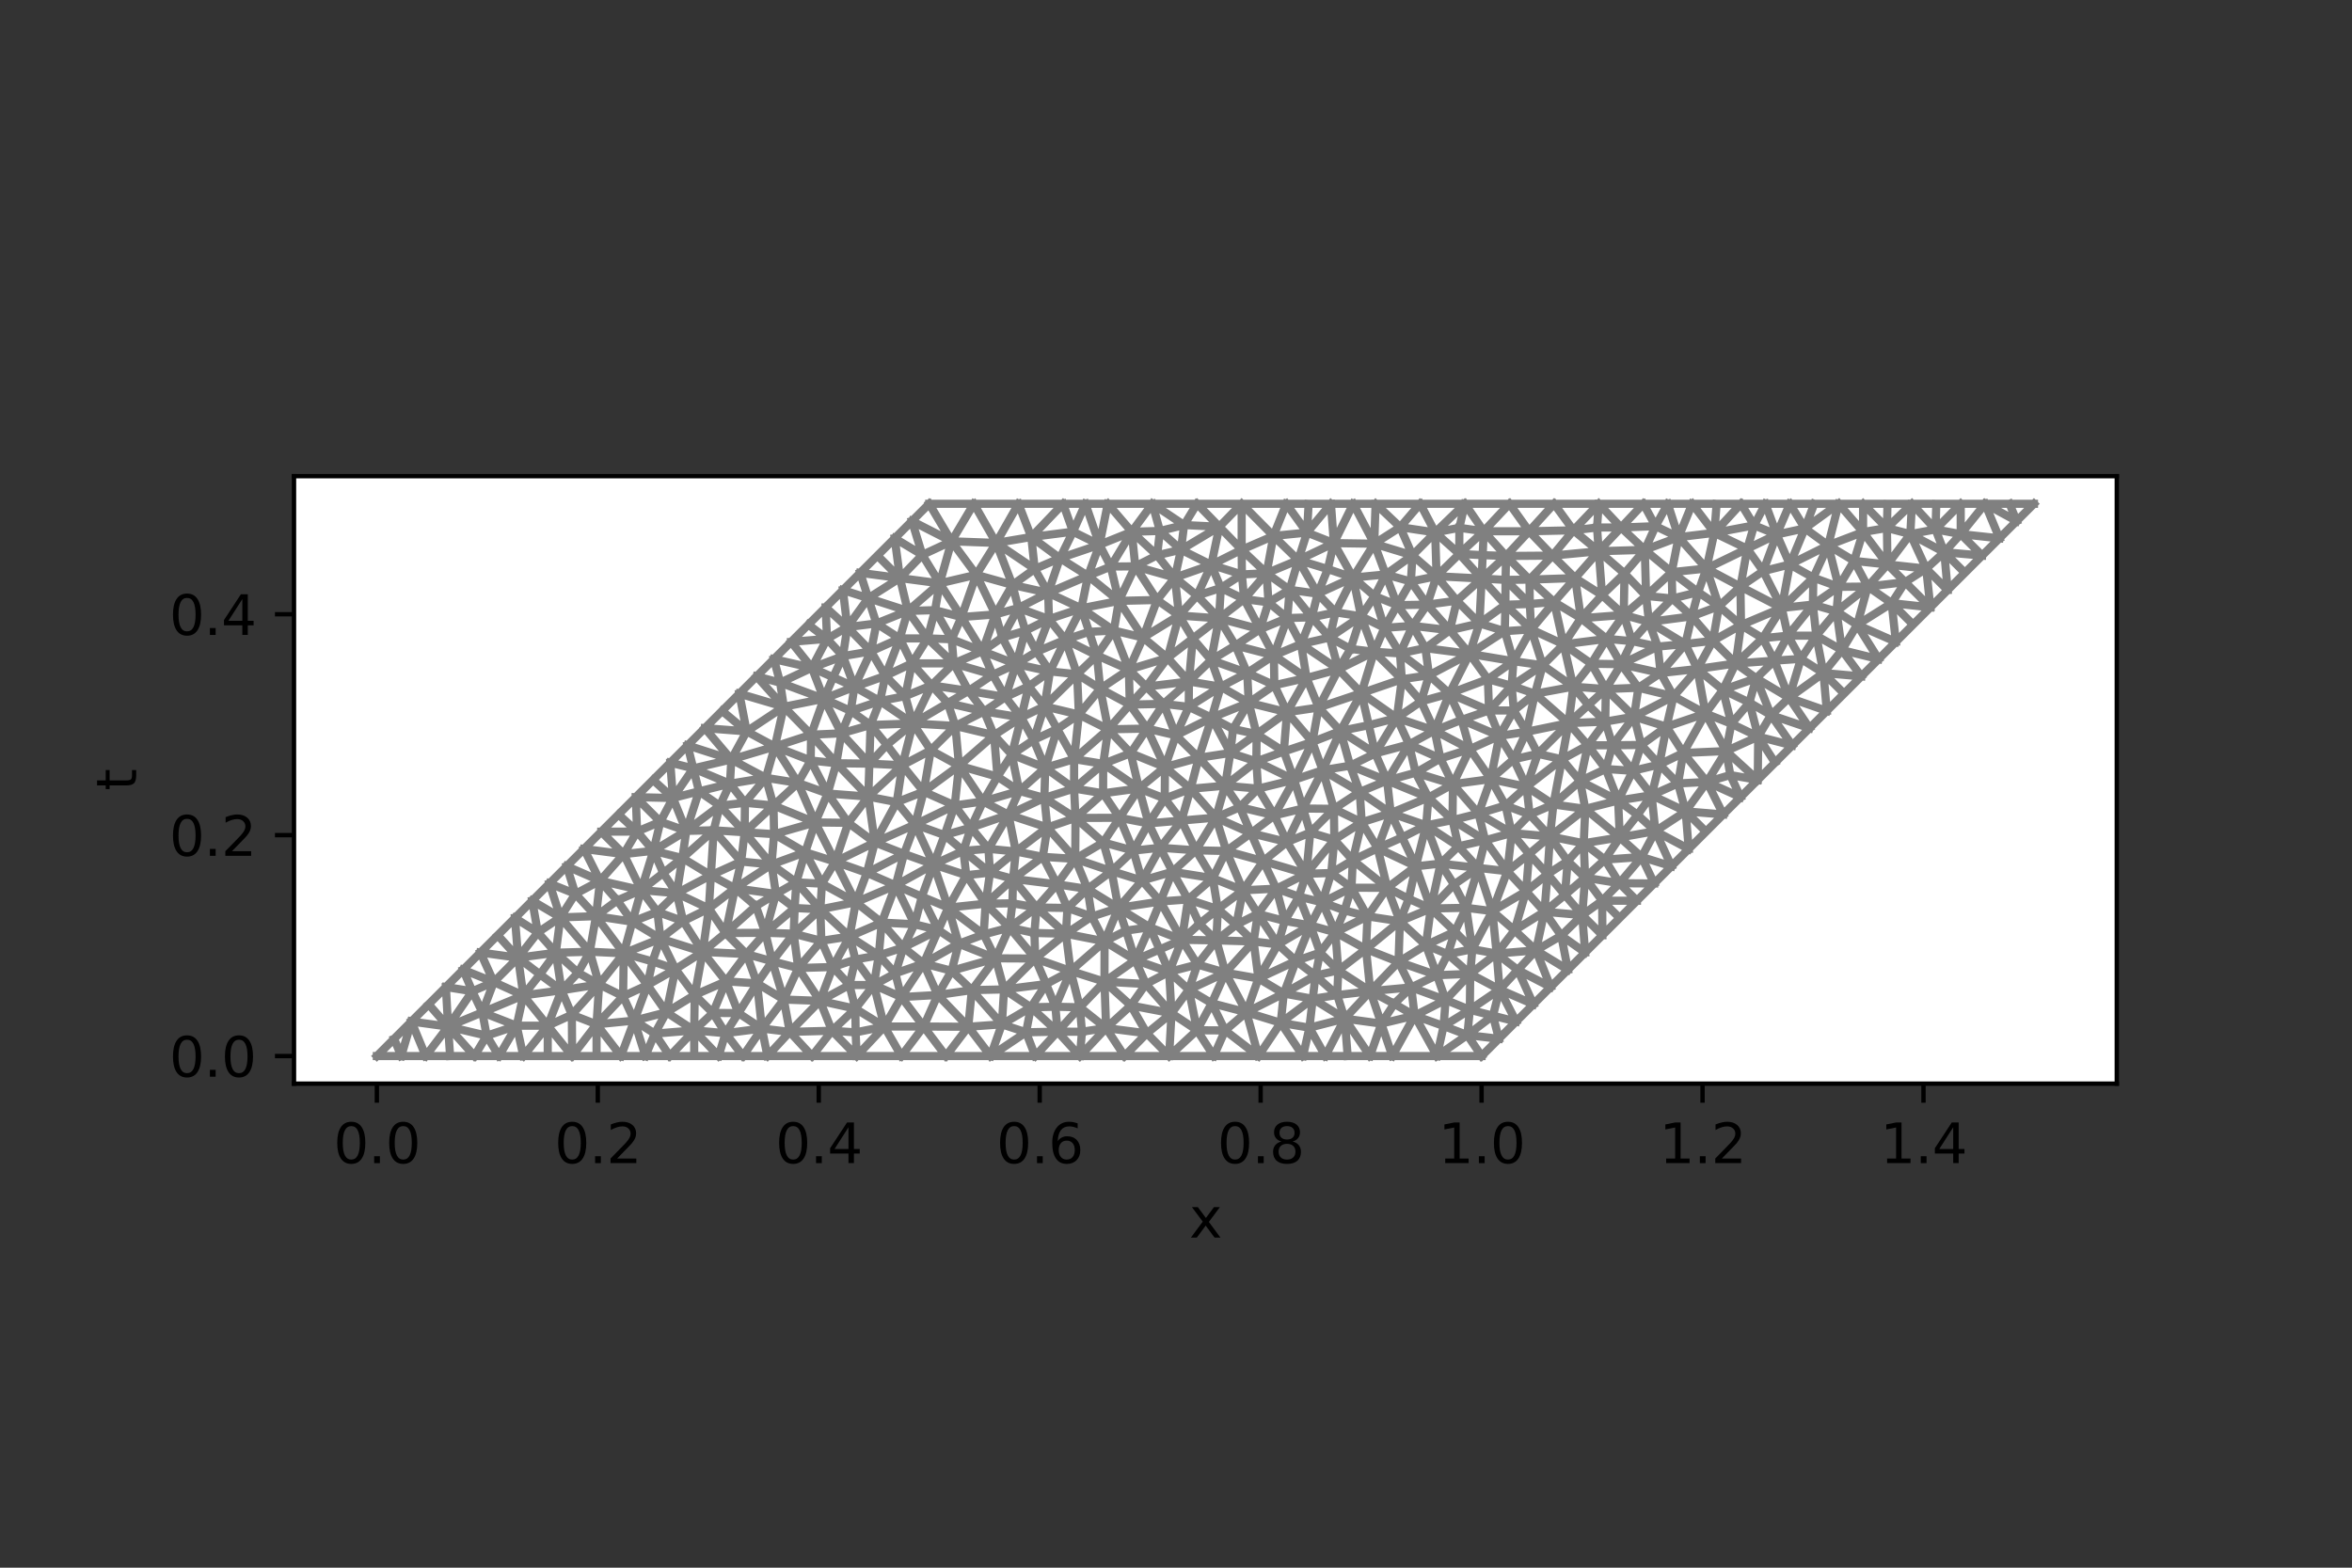 <?xml version="1.0" encoding="utf-8" standalone="no"?>
<!DOCTYPE svg PUBLIC "-//W3C//DTD SVG 1.1//EN"
  "http://www.w3.org/Graphics/SVG/1.1/DTD/svg11.dtd">
<svg xmlns:xlink="http://www.w3.org/1999/xlink" width="432pt" height="288pt" viewBox="0 0 432 288" xmlns="http://www.w3.org/2000/svg" version="1.1">
 <rect x="0" y="0" width="432" height="288" fill="#333333" stroke="none"/>
 <defs>
  <style type="text/css">*{stroke-linejoin: round; stroke-linecap: butt}</style>
 </defs>
 <g id="figure_1">
  <g id="patch_1">
   <path d="M 0 288 
L 432 288 
L 432 0 
L 0 0 
L 0 288 
z
" style="fill: none"/>
  </g>
  <g id="axes_1">
   <g id="patch_2">
    <path d="M 54 199.08 
L 388.8 199.08 
L 388.8 87.48 
L 54 87.48 
z
" style="fill: #ffffff"/>
   </g>
   <g id="line2d_1">
    <path d="M 195.267 92.553 
L 187.069 92.553 
M 178.871 92.553 
L 170.673 92.553 
M 178.871 92.553 
L 187.069 92.553 
M 364.614 92.553 
L 367.241 98.894 
M 78.186 194.007 
L 75.559 187.666 
M 214.74 194.007 
L 206.542 194.007 
M 214.74 194.007 
L 222.939 194.007 
M 285.155 102.072 
L 276.627 102.138 
M 285.155 102.072 
L 293.645 101.264 
M 263.929 194.007 
L 272.127 194.007 
M 263.929 194.007 
L 255.731 194.007 
M 259.83 186.582 
L 255.731 194.007 
M 259.83 186.582 
L 263.929 194.007 
M 149.155 194.007 
L 140.957 194.007 
M 149.155 194.007 
L 157.354 194.007 
M 302.107 101.015 
L 302.342 109.477 
M 302.107 101.015 
L 293.645 101.264 
M 181.948 194.007 
L 173.75 194.007 
M 181.948 194.007 
L 190.146 194.007 
M 182.97 99.74 
L 187.069 92.553 
M 182.97 99.74 
L 185.96 107.455 
M 182.97 99.74 
L 178.871 92.553 
M 231.137 194.007 
L 239.335 194.007 
M 231.137 194.007 
L 222.939 194.007 
M 211.663 92.553 
L 203.465 92.553 
M 211.663 92.553 
L 219.861 92.553 
M 260.852 92.553 
L 269.05 92.553 
M 260.852 92.553 
L 252.654 92.553 
M 277.248 92.553 
L 269.05 92.553 
M 277.248 92.553 
L 285.446 92.553 
M 228.06 92.553 
L 236.258 92.553 
M 228.06 92.553 
L 219.861 92.553 
M 228.06 92.553 
L 228.06 100.986 
M 165.552 194.007 
L 173.75 194.007 
M 165.552 194.007 
L 157.354 194.007 
M 198.344 194.007 
L 206.542 194.007 
M 198.344 194.007 
L 190.146 194.007 
M 293.645 92.553 
L 301.843 92.553 
M 293.645 92.553 
L 285.446 92.553 
M 269.915 120.119 
L 266.21 127.414 
M 269.915 120.119 
L 277.984 121.469 
M 269.915 120.119 
L 261.801 119.068 
M 134.325 139.522 
L 142.321 137.15 
M 134.325 139.522 
L 126.286 136.939 
M 153.403 158.3 
L 160.68 154.766 
M 153.403 158.3 
L 149.737 151.089 
M 153.403 158.3 
L 157.188 165.749 
M 159.49 146.352 
L 153.613 140.215 
M 159.49 146.352 
L 160.68 154.766 
M 159.49 146.352 
L 165.734 140.587 
M 168.069 151.474 
L 175.357 147.965 
M 168.069 151.474 
L 160.68 154.766 
M 168.069 151.474 
L 171.47 158.813 
M 294.258 109.325 
L 293.645 101.264 
M 129.063 174.871 
L 121.315 172.428 
M 129.063 174.871 
L 137.104 175.271 
M 129.063 174.871 
L 127.6 182.788 
M 129.063 174.871 
L 130.205 166.901 
M 197.29 139.457 
L 198.156 131.271 
M 286.888 139.486 
L 280.377 144.536 
M 291.172 148.596 
L 284.686 153.667 
M 291.172 148.596 
L 297.517 153.841 
M 287.191 118.377 
L 285.446 110.595 
M 287.191 118.377 
L 288.979 126.149 
M 287.191 118.377 
L 295.102 117.366 
M 174.772 99.443 
L 170.673 92.553 
M 174.772 99.443 
L 172.599 107.161 
M 174.772 99.443 
L 178.871 92.553 
M 174.772 99.443 
L 182.97 99.74 
M 164.506 162.645 
L 167.979 169.795 
M 164.506 162.645 
L 171.47 158.813 
M 164.506 162.645 
L 157.188 165.749 
M 219.084 117.305 
L 218.371 125.197 
M 273.496 130.516 
L 266.21 127.414 
M 250.051 127.338 
L 252.387 119.741 
M 250.051 127.338 
L 246.193 134.288 
M 250.051 127.338 
L 256.561 131.898 
M 242.93 141.495 
L 239.335 148.533 
M 242.93 141.495 
L 246.193 134.288 
M 242.93 141.495 
L 249.752 145.486 
M 146.569 143.832 
L 149.737 151.089 
M 146.569 143.832 
L 142.321 137.15 
M 313.25 131.081 
L 309.177 138.33 
M 313.25 131.081 
L 311.76 122.9 
M 167.687 132.912 
L 175.471 133.361 
M 167.687 132.912 
L 165.734 140.587 
M 167.687 132.912 
L 159.895 133.19 
M 167.687 132.912 
L 171.093 125.898 
M 317.038 137.979 
L 322.855 143.28 
M 317.038 137.979 
L 309.177 138.33 
M 317.038 137.979 
L 313.25 131.081 
M 260.055 159.151 
L 253.039 155.83 
M 260.055 159.151 
L 261.951 151.624 
M 245.079 154.261 
L 239.922 160.523 
M 142.176 153.241 
L 149.737 151.089 
M 320.928 100.806 
L 313.431 104.445 
M 274.108 167.385 
L 274.894 175.185 
M 274.108 167.385 
L 276.861 160.045 
M 335.786 100.183 
L 337.712 92.553 
M 335.786 100.183 
L 328.745 103.696 
M 335.786 100.183 
L 337.712 107.812 
M 238.043 176.525 
L 231.139 179.752 
M 252.604 138.415 
L 246.193 134.288 
M 252.604 138.415 
L 256.561 131.898 
M 131.088 152.533 
L 125.338 157.633 
M 131.088 152.533 
L 136.137 158.276 
M 215.176 186.14 
L 214.74 178.543 
M 215.176 186.14 
L 207.701 184.717 
M 215.176 186.14 
L 214.74 194.007 
M 165.295 106.198 
L 157.991 105.235 
M 165.295 106.198 
L 172.599 107.161 
M 165.295 106.198 
L 164.332 98.894 
M 176.592 113.353 
L 180.448 119.63 
M 176.592 113.353 
L 172.599 107.161 
M 341.105 114.798 
L 348.218 117.916 
M 222.557 131.843 
L 229.358 129.096 
M 222.557 131.843 
L 215.98 135.092 
M 222.557 131.843 
L 225.986 138.327 
M 176.147 140.668 
L 175.357 147.965 
M 176.147 140.668 
L 175.471 133.361 
M 176.147 140.668 
L 183.205 142.681 
M 182.585 135.061 
L 175.471 133.361 
M 182.585 135.061 
L 183.205 142.681 
M 182.585 135.061 
L 176.147 140.668 
M 263.501 134.208 
L 266.21 127.414 
M 263.501 134.208 
L 269.977 137.609 
M 263.501 134.208 
L 256.561 131.898 
M 114.553 156.91 
L 107.264 155.962 
M 114.553 156.91 
L 117.77 163.52 
M 235.236 187.902 
L 239.335 194.007 
M 235.236 187.902 
L 241.123 183.495 
M 235.236 187.902 
L 231.137 194.007 
M 169.641 177.003 
L 165.552 183.168 
M 169.641 177.003 
L 176.085 173.371 
M 233.971 120.404 
L 236.454 113.541 
M 233.971 120.404 
L 239.98 124.545 
M 233.971 120.404 
L 226.904 118.58 
M 182.859 176.055 
L 190.146 176.091 
M 182.859 176.055 
L 178.501 181.894 
M 182.859 176.055 
L 176.085 173.371 
M 353.79 104.465 
L 346.68 103.696 
M 353.79 104.465 
L 354.559 111.575 
M 347.449 110.806 
L 348.218 117.916 
M 347.449 110.806 
L 354.559 111.575 
M 347.449 110.806 
L 341.105 114.798 
M 88.589 185.983 
L 96.12 182.864 
M 100.604 188.436 
L 105.088 194.007 
M 100.604 188.436 
L 96.12 182.864 
M 100.604 188.436 
L 96.12 194.007 
M 328.603 128.194 
L 335.536 130.598 
M 328.603 128.194 
L 325.906 121.37 
M 327.266 111.686 
L 319.777 114.839 
M 327.266 111.686 
L 328.745 103.696 
M 318.806 121.891 
L 319.777 114.839 
M 318.806 121.891 
L 311.76 122.9 
M 318.806 121.891 
L 325.906 121.37 
M 242.024 109.073 
L 248.519 106.107 
M 242.024 109.073 
L 238.454 102.889 
M 252.414 99.888 
L 252.654 92.553 
M 252.414 99.888 
L 248.519 106.107 
M 252.414 99.888 
L 259.434 102.029 
M 244.996 99.777 
L 248.519 106.107 
M 244.996 99.777 
L 238.454 102.889 
M 244.996 99.777 
L 244.456 92.553 
M 244.996 99.777 
L 252.414 99.888 
M 236.391 130.84 
L 229.358 129.096 
M 236.391 130.84 
L 239.98 124.545 
M 236.391 130.84 
L 235.811 138.063 
M 319.675 107.767 
L 319.777 114.839 
M 319.675 107.767 
L 313.431 104.445 
M 319.675 107.767 
L 320.928 100.806 
M 319.675 107.767 
L 327.266 111.686 
M 114.562 175.14 
L 121.315 172.428 
M 114.562 175.14 
L 110.041 180.841 
M 114.562 175.14 
L 109.466 168.311 
M 114.562 175.14 
L 118.914 180.971 
M 109.571 188.179 
L 105.088 194.007 
M 109.571 188.179 
L 110.041 180.841 
M 109.571 188.179 
L 114.055 194.007 
M 195.777 171.541 
L 190.146 176.091 
M 195.777 171.541 
L 202.88 172.937 
M 195.777 171.541 
L 190.381 166.715 
M 334.919 123.639 
L 335.536 130.598 
M 334.919 123.639 
L 333.596 116.78 
M 334.919 123.639 
L 341.877 124.257 
M 334.919 123.639 
L 328.603 128.194 
M 256.873 176.71 
L 263.929 179.156 
M 256.873 176.71 
L 251.693 182.09 
M 256.873 176.71 
L 257.122 169.245 
M 201.949 100.076 
L 203.465 92.553 
M 201.949 100.076 
L 194.683 102.546 
M 116.494 187.493 
L 114.055 194.007 
M 116.494 187.493 
L 118.914 180.971 
M 116.494 187.493 
L 109.571 188.179 
M 185.233 149.666 
L 191.822 146.587 
M 185.233 149.666 
L 181.55 155.937 
M 350.879 98.124 
L 346.68 103.696 
M 350.879 98.124 
L 353.79 104.465 
M 284.238 160.588 
L 284.686 153.667 
M 284.238 160.588 
L 283.666 167.501 
M 282.123 174.588 
L 284.809 181.325 
M 282.123 174.588 
L 283.666 167.501 
M 282.123 174.588 
L 274.894 175.185 
M 257.479 124.787 
L 252.387 119.741 
M 257.479 124.787 
L 256.561 131.898 
M 257.479 124.787 
L 250.051 127.338 
M 95.162 175.943 
L 94.582 168.644 
M 95.162 175.943 
L 96.12 182.864 
M 95.162 175.943 
L 102.089 175.025 
M 95.162 175.943 
L 88.241 174.985 
M 266.865 144.062 
L 260.017 141.961 
M 266.865 144.062 
L 271.567 149.467 
M 266.865 144.062 
L 269.977 137.609 
M 267.865 155.474 
L 261.951 151.624 
M 277.657 153.033 
L 284.686 153.667 
M 277.657 153.033 
L 271.567 149.467 
M 277.657 153.033 
L 276.861 160.045 
M 223.329 150.201 
L 218.683 144.905 
M 223.329 150.201 
L 219.654 156.212 
M 223.329 150.201 
L 229.766 153.067 
M 177.896 126.922 
L 184.683 128.054 
M 177.896 126.922 
L 171.093 125.898 
M 290.614 168.108 
L 283.666 167.501 
M 290.614 168.108 
L 291.144 161.231 
M 290.614 168.108 
L 291.15 174.985 
M 196.644 178.374 
L 190.146 176.091 
M 196.644 178.374 
L 202.88 172.937 
M 196.644 178.374 
L 198.344 185.049 
M 196.644 178.374 
L 195.777 171.541 
M 249.99 113.218 
L 252.387 119.741 
M 249.99 113.218 
L 248.519 106.107 
M 249.99 113.218 
L 244.236 117.114 
M 360.131 98.124 
L 367.241 98.894 
M 360.131 98.124 
L 364.614 92.553 
M 255.44 149.372 
L 253.039 155.83 
M 255.44 149.372 
L 249.752 145.486 
M 255.44 149.372 
L 261.951 151.624 
M 309.61 149.058 
L 310.173 155.962 
M 309.61 149.058 
L 303.353 146.09 
M 309.61 149.058 
L 316.514 149.621 
M 169.651 188.587 
L 173.75 194.007 
M 169.651 188.587 
L 165.552 183.168 
M 169.651 188.587 
L 165.552 194.007 
M 186.071 161.455 
L 191.537 157.408 
M 186.071 161.455 
L 181.029 166.019 
M 186.071 161.455 
L 190.381 166.715 
M 174.166 166.742 
L 181.029 166.019 
M 174.166 166.742 
L 171.47 158.813 
M 174.166 166.742 
L 176.085 173.371 
M 197.541 150.261 
L 202.613 145.736 
M 197.541 150.261 
L 191.822 146.587 
M 197.541 150.261 
L 202.637 154.76 
M 288.1 132.844 
L 280.374 134.44 
M 288.1 132.844 
L 288.979 126.149 
M 288.1 132.844 
L 294.846 132.573 
M 288.1 132.844 
L 286.888 139.486 
M 103.142 181.929 
L 96.12 182.864 
M 103.142 181.929 
L 110.041 180.841 
M 103.142 181.929 
L 102.089 175.025 
M 103.142 181.929 
L 100.604 188.436 
M 192.522 108.911 
L 198.615 111.751 
M 192.522 108.911 
L 185.96 107.455 
M 192.522 108.911 
L 194.683 102.546 
M 179.317 105.593 
L 172.599 107.161 
M 179.317 105.593 
L 185.96 107.455 
M 179.317 105.593 
L 182.97 99.74 
M 179.317 105.593 
L 174.772 99.443 
M 179.317 105.593 
L 176.592 113.353 
M 313.525 143.653 
L 309.177 138.33 
M 313.525 143.653 
L 316.514 149.621 
M 313.525 143.653 
L 317.038 137.979 
M 313.525 143.653 
L 309.61 149.058 
M 143.966 129.84 
L 151.314 128.376 
M 143.966 129.84 
L 142.321 137.15 
M 143.966 129.84 
L 138.968 124.257 
M 209.206 144.846 
L 202.613 145.736 
M 209.206 144.846 
L 210.956 151.264 
M 209.206 144.846 
L 207.671 138.373 
M 342.196 97.743 
L 337.712 92.553 
M 342.196 97.743 
L 346.68 103.696 
M 342.196 97.743 
L 335.786 100.183 
M 150.614 183.87 
L 152.971 177.647 
M 150.614 183.87 
L 143.965 183.625 
M 150.614 183.87 
L 157.112 185.305 
M 307.393 127.922 
L 300.926 126.35 
M 307.393 127.922 
L 311.76 122.9 
M 307.393 127.922 
L 313.25 131.081 
M 281.933 127.447 
L 280.374 134.44 
M 281.933 127.447 
L 288.979 126.149 
M 281.933 127.447 
L 288.1 132.844 
M 228.937 185.964 
L 231.139 179.752 
M 228.937 185.964 
L 222.56 184.303 
M 228.937 185.964 
L 231.137 194.007 
M 228.937 185.964 
L 235.236 187.902 
M 212.534 110.224 
L 209.956 117.129 
M 212.534 110.224 
L 208.52 104.042 
M 205.509 110.391 
L 198.615 111.751 
M 205.509 110.391 
L 209.956 117.129 
M 205.509 110.391 
L 208.52 104.042 
M 205.509 110.391 
L 212.534 110.224 
M 82.302 188.588 
L 87.153 194.007 
M 82.302 188.588 
L 81.9 181.325 
M 82.302 188.588 
L 75.559 187.666 
M 82.302 188.588 
L 78.186 194.007 
M 82.302 188.588 
L 88.589 185.983 
M 208.51 176.375 
L 214.74 178.543 
M 208.51 176.375 
L 202.88 172.937 
M 208.51 176.375 
L 211.176 170.341 
M 205.415 166.795 
L 209.758 161.765 
M 205.415 166.795 
L 202.88 172.937 
M 205.415 166.795 
L 199.757 163.311 
M 205.415 166.795 
L 211.176 170.341 
M 230.259 172.958 
L 231.139 179.752 
M 230.259 172.958 
L 223.411 172.757 
M 314.881 97.891 
L 319.777 92.553 
M 314.881 97.891 
L 310.81 92.553 
M 314.881 97.891 
L 313.431 104.445 
M 314.881 97.891 
L 320.928 100.806 
M 308.306 98.684 
L 310.81 92.553 
M 308.306 98.684 
L 313.431 104.445 
M 308.306 98.684 
L 302.107 101.015 
M 308.306 98.684 
L 314.881 97.891 
M 177.849 188.627 
L 173.75 194.007 
M 177.849 188.627 
L 178.501 181.894 
M 177.849 188.627 
L 181.948 194.007 
M 177.849 188.627 
L 169.651 188.587 
M 304.054 152.69 
L 310.173 155.962 
M 304.054 152.69 
L 297.517 153.841 
M 304.054 152.69 
L 303.353 146.09 
M 304.054 152.69 
L 309.61 149.058 
M 275.439 181.782 
L 274.894 175.185 
M 275.439 181.782 
L 278.468 187.666 
M 275.439 181.782 
L 269.971 185.51 
M 191.839 129.763 
L 189.846 135.943 
M 191.839 129.763 
L 192.853 123.348 
M 191.839 129.763 
L 198.156 131.271 
M 195.663 117.514 
L 198.615 111.751 
M 195.663 117.514 
L 192.853 123.348 
M 195.663 117.514 
L 201.462 120.396 
M 281.242 115.624 
L 285.446 110.595 
M 281.242 115.624 
L 277.984 121.469 
M 281.242 115.624 
L 276.508 111.09 
M 281.242 115.624 
L 287.191 118.377 
M 245.807 178.268 
L 245.27 171.27 
M 245.807 178.268 
L 251.693 182.09 
M 124.291 164.095 
L 125.338 157.633 
M 124.291 164.095 
L 130.205 166.901 
M 124.291 164.095 
L 117.77 163.52 
M 250.899 174.358 
L 245.27 171.27 
M 250.899 174.358 
L 251.693 182.09 
M 250.899 174.358 
L 257.122 169.245 
M 250.899 174.358 
L 256.873 176.71 
M 250.899 174.358 
L 245.807 178.268 
M 150.678 167.051 
L 146.259 162.096 
M 150.678 167.051 
L 157.188 165.749 
M 150.678 167.051 
L 145.776 171.528 
M 102.925 168.534 
L 109.466 168.311 
M 102.925 168.534 
L 102.089 175.025 
M 102.925 168.534 
L 100.923 162.303 
M 202.861 180.345 
L 202.88 172.937 
M 202.861 180.345 
L 198.344 185.049 
M 202.861 180.345 
L 207.701 184.717 
M 202.861 180.345 
L 196.644 178.374 
M 202.861 180.345 
L 208.51 176.375 
M 297.446 162.258 
L 291.144 161.231 
M 297.446 162.258 
L 303.832 162.303 
M 186.634 121.997 
L 180.448 119.63 
M 186.634 121.997 
L 192.853 123.348 
M 186.634 121.997 
L 184.683 128.054 
M 186.634 121.997 
L 188.336 115.866 
M 290.886 154.913 
L 284.686 153.667 
M 290.886 154.913 
L 297.517 153.841 
M 290.886 154.913 
L 291.144 161.231 
M 290.886 154.913 
L 291.172 148.596 
M 156.041 172.039 
L 152.971 177.647 
M 156.041 172.039 
L 157.188 165.749 
M 156.041 172.039 
L 161.41 175.51 
M 156.041 172.039 
L 150.678 167.051 
M 246.985 187.131 
L 251.693 182.09 
M 246.985 187.131 
L 241.123 183.495 
M 246.985 187.131 
L 247.533 194.007 
M 236.392 154.686 
L 239.335 148.533 
M 236.392 154.686 
L 239.922 160.523 
M 236.392 154.686 
L 229.766 153.067 
M 253.712 188.049 
L 255.731 194.007 
M 253.712 188.049 
L 251.693 182.09 
M 253.712 188.049 
L 259.83 186.582 
M 253.712 188.049 
L 246.985 187.131 
M 148.974 134.973 
L 153.613 140.215 
M 148.974 134.973 
L 151.314 128.376 
M 148.974 134.973 
L 142.321 137.15 
M 148.974 134.973 
L 143.966 129.84 
M 189.422 98.657 
L 187.069 92.553 
M 189.422 98.657 
L 195.267 92.553 
M 189.422 98.657 
L 194.683 102.546 
M 189.422 98.657 
L 182.97 99.74 
M 207.342 123.009 
L 207.513 129.441 
M 207.342 123.009 
L 209.956 117.129 
M 207.342 123.009 
L 201.462 120.396 
M 110.209 161.807 
L 107.264 155.962 
M 110.209 161.807 
L 109.466 168.311 
M 110.209 161.807 
L 117.77 163.52 
M 110.209 161.807 
L 114.553 156.91 
M 273.806 143.131 
L 271.567 149.467 
M 273.806 143.131 
L 269.977 137.609 
M 273.806 143.131 
L 280.377 144.536 
M 273.806 143.131 
L 266.865 144.062 
M 108.327 174.84 
L 110.041 180.841 
M 108.327 174.84 
L 109.466 168.311 
M 108.327 174.84 
L 102.089 175.025 
M 108.327 174.84 
L 114.562 175.14 
M 108.327 174.84 
L 102.925 168.534 
M 217.075 172.653 
L 214.74 178.543 
M 217.075 172.653 
L 223.411 172.757 
M 217.075 172.653 
L 218.213 165.238 
M 217.075 172.653 
L 211.176 170.341 
M 254.806 163.099 
L 253.039 155.83 
M 254.806 163.099 
L 257.122 169.245 
M 254.806 163.099 
L 248.238 163.089 
M 254.806 163.099 
L 260.055 159.151 
M 297.205 147.066 
L 294.931 141.272 
M 297.205 147.066 
L 297.517 153.841 
M 297.205 147.066 
L 303.353 146.09 
M 297.205 147.066 
L 291.172 148.596 
M 280.856 97.599 
L 285.446 92.553 
M 280.856 97.599 
L 276.627 102.138 
M 280.856 97.599 
L 285.155 102.072 
M 280.856 97.599 
L 277.248 92.553 
M 207.872 97.69 
L 203.465 92.553 
M 207.872 97.69 
L 208.52 104.042 
M 207.872 97.69 
L 211.663 92.553 
M 207.872 97.69 
L 201.949 100.076 
M 232.64 105.305 
L 228.06 100.986 
M 232.64 105.305 
L 238.454 102.889 
M 232.64 105.305 
L 228.511 110.058 
M 146.61 177.837 
L 152.971 177.647 
M 146.61 177.837 
L 143.965 183.625 
M 146.61 177.837 
L 145.776 171.528 
M 146.61 177.837 
L 150.614 183.87 
M 280.925 106.483 
L 285.446 110.595 
M 280.925 106.483 
L 276.627 102.138 
M 280.925 106.483 
L 285.155 102.072 
M 272.519 97.598 
L 269.05 92.553 
M 272.519 97.598 
L 276.627 102.138 
M 272.519 97.598 
L 268.033 101.764 
M 272.519 97.598 
L 277.248 92.553 
M 272.519 97.598 
L 280.856 97.599 
M 272.142 106.286 
L 267.585 110.355 
M 272.142 106.286 
L 276.627 102.138 
M 272.142 106.286 
L 276.508 111.09 
M 272.142 106.286 
L 268.033 101.764 
M 322.934 135.321 
L 322.855 143.28 
M 322.934 135.321 
L 321.316 129.06 
M 322.934 135.321 
L 329.195 136.939 
M 322.934 135.321 
L 317.038 137.979 
M 166.743 112.232 
L 172.599 107.161 
M 166.743 112.232 
L 170.356 117.278 
M 166.743 112.232 
L 160.98 114.535 
M 166.743 112.232 
L 165.295 106.198 
M 307.047 105.112 
L 302.342 109.477 
M 307.047 105.112 
L 313.431 104.445 
M 307.047 105.112 
L 302.107 101.015 
M 307.047 105.112 
L 308.306 98.684 
M 225.008 144.343 
L 218.683 144.905 
M 225.008 144.343 
L 225.986 138.327 
M 225.008 144.343 
L 231.078 144.876 
M 225.008 144.343 
L 223.329 150.201 
M 194.245 189.528 
L 190.146 194.007 
M 194.245 189.528 
L 198.344 185.049 
M 194.245 189.528 
L 189.351 185.049 
M 194.245 189.528 
L 198.344 194.007 
M 203.164 188.868 
L 206.542 194.007 
M 203.164 188.868 
L 198.344 185.049 
M 203.164 188.868 
L 207.701 184.717 
M 203.164 188.868 
L 198.344 194.007 
M 203.164 188.868 
L 202.861 180.345 
M 199.837 105.787 
L 198.615 111.751 
M 199.837 105.787 
L 194.683 102.546 
M 199.837 105.787 
L 201.949 100.076 
M 199.837 105.787 
L 192.522 108.911 
M 199.837 105.787 
L 205.509 110.391 
M 159.677 140.291 
L 153.613 140.215 
M 159.677 140.291 
L 165.734 140.587 
M 159.677 140.291 
L 159.895 133.19 
M 159.677 140.291 
L 159.49 146.352 
M 169.653 145.44 
L 175.357 147.965 
M 169.653 145.44 
L 165.734 140.587 
M 169.653 145.44 
L 168.069 151.474 
M 169.653 145.44 
L 176.147 140.668 
M 162.434 188.587 
L 157.354 194.007 
M 162.434 188.587 
L 165.552 183.168 
M 162.434 188.587 
L 157.112 185.305 
M 162.434 188.587 
L 165.552 194.007 
M 162.434 188.587 
L 169.651 188.587 
M 127.506 189.293 
L 123.023 194.007 
M 127.506 189.293 
L 127.6 182.788 
M 127.506 189.293 
L 131.99 194.007 
M 133.342 180.282 
L 137.104 175.271 
M 133.342 180.282 
L 127.6 182.788 
M 133.342 180.282 
L 135.634 186.113 
M 133.342 180.282 
L 129.063 174.871 
M 156.933 126.186 
L 162.616 124.167 
M 156.933 126.186 
L 151.314 128.376 
M 156.933 126.186 
L 154.828 120.535 
M 149.118 122.683 
L 145.309 117.916 
M 149.118 122.683 
L 151.314 128.376 
M 149.118 122.683 
L 154.828 120.535 
M 116.148 169.325 
L 121.315 172.428 
M 116.148 169.325 
L 109.466 168.311 
M 116.148 169.325 
L 117.77 163.52 
M 116.148 169.325 
L 114.562 175.14 
M 254.515 105.533 
L 248.519 106.107 
M 254.515 105.533 
L 259.434 102.029 
M 254.515 105.533 
L 256.631 111.172 
M 254.515 105.533 
L 252.414 99.888 
M 184.017 188.179 
L 178.501 181.894 
M 184.017 188.179 
L 189.351 185.049 
M 184.017 188.179 
L 181.948 194.007 
M 184.017 188.179 
L 177.849 188.627 
M 262.796 166.899 
L 267.065 162.485 
M 262.796 166.899 
L 257.122 169.245 
M 262.796 166.899 
L 267.23 171.147 
M 262.796 166.899 
L 260.055 159.151 
M 182.834 112.879 
L 180.448 119.63 
M 182.834 112.879 
L 185.96 107.455 
M 182.834 112.879 
L 176.592 113.353 
M 182.834 112.879 
L 179.317 105.593 
M 242.858 165.766 
L 245.27 171.27 
M 242.858 165.766 
L 239.922 160.523 
M 242.858 165.766 
L 248.238 163.089 
M 234.432 163.255 
L 228.307 163.555 
M 234.432 163.255 
L 239.922 160.523 
M 234.432 163.255 
L 235.981 169.188 
M 185.404 170.406 
L 190.146 176.091 
M 185.404 170.406 
L 181.029 166.019 
M 185.404 170.406 
L 190.381 166.715 
M 185.404 170.406 
L 182.859 176.055 
M 177.482 160.781 
L 181.029 166.019 
M 177.482 160.781 
L 171.47 158.813 
M 177.482 160.781 
L 174.166 166.742 
M 297.744 96.908 
L 301.843 92.553 
M 297.744 96.908 
L 293.645 101.264 
M 297.744 96.908 
L 302.107 101.015 
M 297.744 96.908 
L 293.645 92.553 
M 288.996 97.425 
L 285.446 92.553 
M 288.996 97.425 
L 293.645 101.264 
M 288.996 97.425 
L 285.155 102.072 
M 288.996 97.425 
L 293.645 92.553 
M 288.996 97.425 
L 280.856 97.599 
M 122.402 185.966 
L 127.6 182.788 
M 122.402 185.966 
L 118.914 180.971 
M 122.402 185.966 
L 116.494 187.493 
M 122.402 185.966 
L 127.506 189.293 
M 294.947 126.589 
L 300.926 126.35 
M 294.947 126.589 
L 288.979 126.149 
M 294.947 126.589 
L 294.846 132.573 
M 213.969 140.924 
L 218.683 144.905 
M 213.969 140.924 
L 215.98 135.092 
M 213.969 140.924 
L 207.671 138.373 
M 213.969 140.924 
L 209.206 144.846 
M 203.543 133.978 
L 207.513 129.441 
M 203.543 133.978 
L 198.156 131.271 
M 203.543 133.978 
L 207.671 138.373 
M 203.543 133.978 
L 197.29 139.457 
M 124.06 178.04 
L 121.315 172.428 
M 124.06 178.04 
L 127.6 182.788 
M 124.06 178.04 
L 118.914 180.971 
M 124.06 178.04 
L 129.063 174.871 
M 124.06 178.04 
L 122.402 185.966 
M 270.04 178.907 
L 263.929 179.156 
M 270.04 178.907 
L 274.894 175.185 
M 270.04 178.907 
L 269.971 185.51 
M 270.04 178.907 
L 275.439 181.782 
M 152.809 189.359 
L 157.354 194.007 
M 152.809 189.359 
L 149.155 194.007 
M 152.809 189.359 
L 157.112 185.305 
M 152.809 189.359 
L 150.614 183.87 
M 245.84 122.967 
L 252.387 119.741 
M 245.84 122.967 
L 239.98 124.545 
M 245.84 122.967 
L 244.236 117.114 
M 245.84 122.967 
L 250.051 127.338 
M 233.894 98.456 
L 236.258 92.553 
M 233.894 98.456 
L 228.06 100.986 
M 233.894 98.456 
L 238.454 102.889 
M 233.894 98.456 
L 228.06 92.553 
M 233.894 98.456 
L 232.64 105.305 
M 223.96 96.769 
L 219.861 92.553 
M 223.96 96.769 
L 228.06 100.986 
M 223.96 96.769 
L 216.915 100.986 
M 223.96 96.769 
L 228.06 92.553 
M 222.487 103.771 
L 219.861 109.42 
M 222.487 103.771 
L 228.06 100.986 
M 222.487 103.771 
L 216.915 100.986 
M 222.487 103.771 
L 223.96 96.769 
M 261.892 173.632 
L 263.929 179.156 
M 261.892 173.632 
L 257.122 169.245 
M 261.892 173.632 
L 267.23 171.147 
M 261.892 173.632 
L 256.873 176.71 
M 261.892 173.632 
L 262.796 166.899 
M 137.144 134.363 
L 132.627 130.598 
M 137.144 134.363 
L 142.321 137.15 
M 137.144 134.363 
L 134.325 139.522 
M 137.144 134.363 
L 143.966 129.84 
M 140.664 142.894 
L 136.827 147.479 
M 140.664 142.894 
L 142.321 137.15 
M 140.664 142.894 
L 134.325 139.522 
M 140.664 142.894 
L 146.569 143.832 
M 210.641 189.835 
L 206.542 194.007 
M 210.641 189.835 
L 207.701 184.717 
M 210.641 189.835 
L 214.74 194.007 
M 210.641 189.835 
L 215.176 186.14 
M 210.641 189.835 
L 203.164 188.868 
M 263.608 97.809 
L 269.05 92.553 
M 263.608 97.809 
L 259.434 102.029 
M 263.608 97.809 
L 268.033 101.764 
M 263.608 97.809 
L 260.852 92.553 
M 224.216 126.157 
L 229.358 129.096 
M 224.216 126.157 
L 218.371 125.197 
M 224.216 126.157 
L 222.557 131.843 
M 214.449 120.865 
L 209.956 117.129 
M 214.449 120.865 
L 218.371 125.197 
M 214.449 120.865 
L 219.084 117.305 
M 214.449 120.865 
L 207.342 123.009 
M 213.72 129.309 
L 207.513 129.441 
M 213.72 129.309 
L 218.371 125.197 
M 213.72 129.309 
L 215.98 135.092 
M 263.855 105.854 
L 267.585 110.355 
M 263.855 105.854 
L 259.434 102.029 
M 263.855 105.854 
L 268.033 101.764 
M 263.855 105.854 
L 272.142 106.286 
M 263.855 105.854 
L 263.608 97.809 
M 289.31 106.196 
L 285.446 110.595 
M 289.31 106.196 
L 293.645 101.264 
M 289.31 106.196 
L 285.155 102.072 
M 289.31 106.196 
L 294.258 109.325 
M 289.31 106.196 
L 280.925 106.483 
M 169.406 101.94 
L 172.599 107.161 
M 169.406 101.94 
L 164.332 98.894 
M 169.406 101.94 
L 174.772 99.443 
M 169.406 101.94 
L 165.295 106.198 
M 145.056 189.568 
L 140.957 194.007 
M 145.056 189.568 
L 143.965 183.625 
M 145.056 189.568 
L 149.155 194.007 
M 145.056 189.568 
L 150.614 183.87 
M 145.056 189.568 
L 152.809 189.359 
M 172.225 182.793 
L 165.552 183.168 
M 172.225 182.793 
L 178.501 181.894 
M 172.225 182.793 
L 169.641 177.003 
M 172.225 182.793 
L 169.651 188.587 
M 172.225 182.793 
L 177.849 188.627 
M 251.171 168.345 
L 245.27 171.27 
M 251.171 168.345 
L 257.122 169.245 
M 251.171 168.345 
L 248.238 163.089 
M 251.171 168.345 
L 250.899 174.358 
M 251.171 168.345 
L 254.806 163.099 
M 225.076 178.684 
L 231.139 179.752 
M 225.076 178.684 
L 223.411 172.757 
M 225.076 178.684 
L 222.56 184.303 
M 225.076 178.684 
L 228.937 185.964 
M 225.076 178.684 
L 230.259 172.958 
M 242.201 129.981 
L 246.193 134.288 
M 242.201 129.981 
L 239.98 124.545 
M 242.201 129.981 
L 250.051 127.338 
M 242.201 129.981 
L 236.391 130.84 
M 242.201 129.981 
L 245.84 122.967 
M 223.901 113.601 
L 219.861 109.42 
M 223.901 113.601 
L 226.904 118.58 
M 223.901 113.601 
L 228.511 110.058 
M 223.901 113.601 
L 219.084 117.305 
M 155.801 151.165 
L 160.68 154.766 
M 155.801 151.165 
L 149.737 151.089 
M 155.801 151.165 
L 153.403 158.3 
M 155.801 151.165 
L 159.49 146.352 
M 152.017 145.774 
L 153.613 140.215 
M 152.017 145.774 
L 149.737 151.089 
M 152.017 145.774 
L 159.49 146.352 
M 152.017 145.774 
L 146.569 143.832 
M 152.017 145.774 
L 155.801 151.165 
M 147.898 156.561 
L 146.259 162.096 
M 147.898 156.561 
L 149.737 151.089 
M 147.898 156.561 
L 153.403 158.3 
M 147.898 156.561 
L 142.176 153.241 
M 285.315 147.788 
L 284.686 153.667 
M 285.315 147.788 
L 280.377 144.536 
M 285.315 147.788 
L 286.888 139.486 
M 285.315 147.788 
L 291.172 148.596 
M 161.94 169.487 
L 167.979 169.795 
M 161.94 169.487 
L 157.188 165.749 
M 161.94 169.487 
L 161.41 175.51 
M 161.94 169.487 
L 164.506 162.645 
M 161.94 169.487 
L 156.041 172.039 
M 166.045 156.869 
L 160.68 154.766 
M 166.045 156.869 
L 171.47 158.813 
M 166.045 156.869 
L 168.069 151.474 
M 166.045 156.869 
L 164.506 162.645 
M 159.214 160.347 
L 160.68 154.766 
M 159.214 160.347 
L 157.188 165.749 
M 159.214 160.347 
L 153.403 158.3 
M 159.214 160.347 
L 164.506 162.645 
M 159.214 160.347 
L 166.045 156.869 
M 173.494 153.417 
L 175.357 147.965 
M 173.494 153.417 
L 171.47 158.813 
M 173.494 153.417 
L 168.069 151.474 
M 290.373 113.577 
L 285.446 110.595 
M 290.373 113.577 
L 295.102 117.366 
M 290.373 113.577 
L 294.258 109.325 
M 290.373 113.577 
L 287.191 118.377 
M 290.373 113.577 
L 289.31 106.196 
M 170.962 137.832 
L 175.471 133.361 
M 170.962 137.832 
L 165.734 140.587 
M 170.962 137.832 
L 167.687 132.912 
M 170.962 137.832 
L 176.147 140.668 
M 170.962 137.832 
L 169.653 145.44 
M 298.376 105.353 
L 302.342 109.477 
M 298.376 105.353 
L 293.645 101.264 
M 298.376 105.353 
L 302.107 101.015 
M 298.376 105.353 
L 294.258 109.325 
M 197.494 157.788 
L 191.537 157.408 
M 197.494 157.788 
L 199.757 163.311 
M 197.494 157.788 
L 202.637 154.76 
M 197.494 157.788 
L 197.541 150.261 
M 314.614 117.721 
L 319.777 114.839 
M 314.614 117.721 
L 311.76 122.9 
M 314.614 117.721 
L 310.73 113.229 
M 314.614 117.721 
L 318.806 121.891 
M 324.261 92.553 
L 319.777 92.553 
M 324.261 92.553 
L 328.745 92.553 
M 326.338 98.191 
L 328.745 103.696 
M 326.338 98.191 
L 328.745 92.553 
M 326.338 98.191 
L 320.928 100.806 
M 326.338 98.191 
L 324.261 92.553 
M 202.086 126.525 
L 207.513 129.441 
M 202.086 126.525 
L 198.156 131.271 
M 202.086 126.525 
L 201.462 120.396 
M 202.086 126.525 
L 207.342 123.009 
M 202.086 126.525 
L 203.543 133.978 
M 222.749 161.334 
L 228.307 163.555 
M 222.749 161.334 
L 219.654 156.212 
M 222.749 161.334 
L 218.213 165.238 
M 223.686 167.011 
L 228.307 163.555 
M 223.686 167.011 
L 223.411 172.757 
M 223.686 167.011 
L 218.213 165.238 
M 223.686 167.011 
L 222.749 161.334 
M 217.008 150.744 
L 218.683 144.905 
M 217.008 150.744 
L 219.654 156.212 
M 217.008 150.744 
L 210.956 151.264 
M 217.008 150.744 
L 223.329 150.201 
M 215.36 160.154 
L 209.758 161.765 
M 215.36 160.154 
L 219.654 156.212 
M 215.36 160.154 
L 218.213 165.238 
M 215.36 160.154 
L 222.749 161.334 
M 240.357 92.553 
L 236.258 92.553 
M 240.357 92.553 
L 244.456 92.553 
M 184.421 181.767 
L 190.146 176.091 
M 184.421 181.767 
L 178.501 181.894 
M 184.421 181.767 
L 189.351 185.049 
M 184.421 181.767 
L 182.859 176.055 
M 184.421 181.767 
L 184.017 188.179 
M 175.176 121.878 
L 180.448 119.63 
M 175.176 121.878 
L 170.356 117.278 
M 175.176 121.878 
L 171.093 125.898 
M 175.176 121.878 
L 177.896 126.922 
M 232.023 158.196 
L 228.307 163.555 
M 232.023 158.196 
L 239.922 160.523 
M 232.023 158.196 
L 229.766 153.067 
M 232.023 158.196 
L 236.392 154.686 
M 232.023 158.196 
L 234.432 163.255 
M 271.733 114.526 
L 267.585 110.355 
M 271.733 114.526 
L 276.508 111.09 
M 271.733 114.526 
L 269.915 120.119 
M 271.733 114.526 
L 272.142 106.286 
M 257.178 96.847 
L 252.654 92.553 
M 257.178 96.847 
L 259.434 102.029 
M 257.178 96.847 
L 260.852 92.553 
M 257.178 96.847 
L 252.414 99.888 
M 257.178 96.847 
L 263.608 97.809 
M 90.693 180.412 
L 96.12 182.864 
M 90.693 180.412 
L 88.241 174.985 
M 90.693 180.412 
L 88.589 185.983 
M 90.693 180.412 
L 95.162 175.943 
M 94.9 188.436 
L 96.12 182.864 
M 94.9 188.436 
L 96.12 194.007 
M 94.9 188.436 
L 88.589 185.983 
M 94.9 188.436 
L 100.604 188.436 
M 332.978 111.068 
L 333.596 116.78 
M 332.978 111.068 
L 337.712 107.812 
M 332.978 111.068 
L 327.266 111.686 
M 139.061 180.658 
L 137.104 175.271 
M 139.061 180.658 
L 143.965 183.625 
M 139.061 180.658 
L 135.634 186.113 
M 139.061 180.658 
L 133.342 180.282 
M 154.539 134.722 
L 153.613 140.215 
M 154.539 134.722 
L 151.314 128.376 
M 154.539 134.722 
L 159.895 133.19 
M 154.539 134.722 
L 148.974 134.973 
M 154.539 134.722 
L 159.677 140.291 
M 219.874 189.267 
L 222.939 194.007 
M 219.874 189.267 
L 214.74 194.007 
M 219.874 189.267 
L 222.56 184.303 
M 219.874 189.267 
L 215.176 186.14 
M 241.048 136.3 
L 246.193 134.288 
M 241.048 136.3 
L 235.811 138.063 
M 241.048 136.3 
L 242.93 141.495 
M 241.048 136.3 
L 236.391 130.84 
M 241.048 136.3 
L 242.201 129.981 
M 230.809 134.857 
L 229.358 129.096 
M 230.809 134.857 
L 235.811 138.063 
M 230.809 134.857 
L 225.986 138.327 
M 230.809 134.857 
L 236.391 130.84 
M 237.694 143.257 
L 239.335 148.533 
M 237.694 143.257 
L 235.811 138.063 
M 237.694 143.257 
L 231.078 144.876 
M 237.694 143.257 
L 242.93 141.495 
M 237.694 143.257 
L 241.048 136.3 
M 340.543 103.04 
L 346.68 103.696 
M 340.543 103.04 
L 337.712 107.812 
M 340.543 103.04 
L 335.786 100.183 
M 340.543 103.04 
L 342.196 97.743 
M 273.283 124.774 
L 266.21 127.414 
M 273.283 124.774 
L 277.984 121.469 
M 273.283 124.774 
L 269.915 120.119 
M 273.283 124.774 
L 273.496 130.516 
M 262.131 111.078 
L 267.585 110.355 
M 262.131 111.078 
L 256.631 111.172 
M 262.131 111.078 
L 263.855 105.854 
M 266.302 115.78 
L 267.585 110.355 
M 266.302 115.78 
L 261.801 119.068 
M 266.302 115.78 
L 269.915 120.119 
M 266.302 115.78 
L 271.733 114.526 
M 266.302 115.78 
L 262.131 111.078 
M 278.021 139.489 
L 280.374 134.44 
M 278.021 139.489 
L 280.377 144.536 
M 278.021 139.489 
L 273.806 143.131 
M 254.774 143.401 
L 260.017 141.961 
M 254.774 143.401 
L 249.752 145.486 
M 254.774 143.401 
L 252.604 138.415 
M 254.774 143.401 
L 255.44 149.372 
M 250.111 151.066 
L 253.039 155.83 
M 250.111 151.066 
L 249.752 145.486 
M 250.111 151.066 
L 245.079 154.261 
M 250.111 151.066 
L 255.44 149.372 
M 245.006 148.59 
L 239.335 148.533 
M 245.006 148.59 
L 249.752 145.486 
M 245.006 148.59 
L 242.93 141.495 
M 245.006 148.59 
L 245.079 154.261 
M 245.006 148.59 
L 250.111 151.066 
M 133.266 171.406 
L 137.104 175.271 
M 133.266 171.406 
L 130.205 166.901 
M 133.266 171.406 
L 138.836 166.444 
M 133.266 171.406 
L 129.063 174.871 
M 225.237 156.335 
L 228.307 163.555 
M 225.237 156.335 
L 219.654 156.212 
M 225.237 156.335 
L 229.766 153.067 
M 225.237 156.335 
L 223.329 150.201 
M 225.237 156.335 
L 222.749 161.334 
M 225.237 156.335 
L 232.023 158.196 
M 192.373 152.016 
L 191.537 157.408 
M 192.373 152.016 
L 191.822 146.587 
M 192.373 152.016 
L 185.233 149.666 
M 192.373 152.016 
L 197.541 150.261 
M 192.373 152.016 
L 197.494 157.788 
M 191.986 141.051 
L 189.846 135.943 
M 191.986 141.051 
L 191.822 146.587 
M 191.986 141.051 
L 197.29 139.457 
M 130.568 160.798 
L 125.338 157.633 
M 130.568 160.798 
L 136.137 158.276 
M 130.568 160.798 
L 130.205 166.901 
M 130.568 160.798 
L 131.088 152.533 
M 130.568 160.798 
L 124.291 164.095 
M 136.77 152.896 
L 136.827 147.479 
M 136.77 152.896 
L 136.137 158.276 
M 136.77 152.896 
L 142.176 153.241 
M 136.77 152.896 
L 131.088 152.533 
M 141.712 158.824 
L 146.259 162.096 
M 141.712 158.824 
L 136.137 158.276 
M 141.712 158.824 
L 142.176 153.241 
M 141.712 158.824 
L 147.898 156.561 
M 141.712 158.824 
L 136.77 152.896 
M 120.01 156.304 
L 125.338 157.633 
M 120.01 156.304 
L 117.77 163.52 
M 120.01 156.304 
L 121.289 150.965 
M 120.01 156.304 
L 114.553 156.91 
M 197.279 144.862 
L 202.613 145.736 
M 197.279 144.862 
L 191.822 146.587 
M 197.279 144.862 
L 197.29 139.457 
M 197.279 144.862 
L 197.541 150.261 
M 197.279 144.862 
L 191.986 141.051 
M 229.078 123.617 
L 229.358 129.096 
M 229.078 123.617 
L 226.904 118.58 
M 229.078 123.617 
L 233.971 120.404 
M 229.078 123.617 
L 224.216 126.157 
M 231.44 115.607 
L 236.454 113.541 
M 231.44 115.607 
L 226.904 118.58 
M 231.44 115.607 
L 228.511 110.058 
M 231.44 115.607 
L 233.971 120.404 
M 231.44 115.607 
L 223.901 113.601 
M 204.584 115.838 
L 198.615 111.751 
M 204.584 115.838 
L 209.956 117.129 
M 204.584 115.838 
L 201.462 120.396 
M 204.584 115.838 
L 205.509 110.391 
M 204.584 115.838 
L 207.342 123.009 
M 338.311 119.428 
L 333.596 116.78 
M 338.311 119.428 
L 341.877 124.257 
M 338.311 119.428 
L 341.105 114.798 
M 338.311 119.428 
L 334.919 123.639 
M 238.966 118.33 
L 236.454 113.541 
M 238.966 118.33 
L 239.98 124.545 
M 238.966 118.33 
L 244.236 117.114 
M 238.966 118.33 
L 233.971 120.404 
M 238.966 118.33 
L 245.84 122.967 
M 278.18 170.915 
L 283.666 167.501 
M 278.18 170.915 
L 274.894 175.185 
M 278.18 170.915 
L 274.108 167.385 
M 278.18 170.915 
L 282.123 174.588 
M 316.449 126.74 
L 321.316 129.06 
M 316.449 126.74 
L 311.76 122.9 
M 316.449 126.74 
L 313.25 131.081 
M 316.449 126.74 
L 318.806 121.891 
M 306.091 133.502 
L 309.177 138.33 
M 306.091 133.502 
L 313.25 131.081 
M 306.091 133.502 
L 301.446 136.858 
M 306.091 133.502 
L 307.393 127.922 
M 234.066 125.88 
L 229.358 129.096 
M 234.066 125.88 
L 239.98 124.545 
M 234.066 125.88 
L 233.971 120.404 
M 234.066 125.88 
L 236.391 130.84 
M 234.066 125.88 
L 229.078 123.617 
M 298.233 112.973 
L 302.342 109.477 
M 298.233 112.973 
L 295.102 117.366 
M 298.233 112.973 
L 294.258 109.325 
M 298.233 112.973 
L 290.373 113.577 
M 298.233 112.973 
L 298.376 105.353 
M 297.759 122.023 
L 300.926 126.35 
M 297.759 122.023 
L 295.102 117.366 
M 297.759 122.023 
L 304.483 118.784 
M 297.759 122.023 
L 294.947 126.589 
M 292.29 121.932 
L 288.979 126.149 
M 292.29 121.932 
L 295.102 117.366 
M 292.29 121.932 
L 287.191 118.377 
M 292.29 121.932 
L 294.947 126.589 
M 292.29 121.932 
L 297.759 122.023 
M 160.5 180.951 
L 165.552 183.168 
M 160.5 180.951 
L 157.112 185.305 
M 160.5 180.951 
L 161.41 175.51 
M 160.5 180.951 
L 162.434 188.587 
M 240.499 188.797 
L 239.335 194.007 
M 240.499 188.797 
L 241.123 183.495 
M 240.499 188.797 
L 235.236 187.902 
M 240.499 188.797 
L 246.985 187.131 
M 235.797 182.515 
L 231.139 179.752 
M 235.797 182.515 
L 241.123 183.495 
M 235.797 182.515 
L 238.043 176.525 
M 235.797 182.515 
L 235.236 187.902 
M 235.797 182.515 
L 228.937 185.964 
M 268.456 132.246 
L 266.21 127.414 
M 268.456 132.246 
L 269.977 137.609 
M 268.456 132.246 
L 273.496 130.516 
M 268.456 132.246 
L 263.501 134.208 
M 258.799 136.754 
L 260.017 141.961 
M 258.799 136.754 
L 256.561 131.898 
M 258.799 136.754 
L 252.604 138.415 
M 258.799 136.754 
L 263.501 134.208 
M 258.799 136.754 
L 254.774 143.401 
M 261.015 128.858 
L 266.21 127.414 
M 261.015 128.858 
L 256.561 131.898 
M 261.015 128.858 
L 263.501 134.208 
M 261.015 128.858 
L 257.479 124.787 
M 251.409 133.229 
L 246.193 134.288 
M 251.409 133.229 
L 256.561 131.898 
M 251.409 133.229 
L 250.051 127.338 
M 251.409 133.229 
L 252.604 138.415 
M 234.076 149.798 
L 239.335 148.533 
M 234.076 149.798 
L 229.766 153.067 
M 234.076 149.798 
L 231.078 144.876 
M 234.076 149.798 
L 236.392 154.686 
M 234.076 149.798 
L 237.694 143.257 
M 286.764 171.887 
L 283.666 167.501 
M 286.764 171.887 
L 291.15 174.985 
M 286.764 171.887 
L 282.123 174.588 
M 286.764 171.887 
L 290.614 168.108 
M 208.163 156.264 
L 209.758 161.765 
M 208.163 156.264 
L 210.956 151.264 
M 208.163 156.264 
L 202.637 154.76 
M 204.168 160.036 
L 209.758 161.765 
M 204.168 160.036 
L 199.757 163.311 
M 204.168 160.036 
L 202.637 154.76 
M 204.168 160.036 
L 205.415 166.795 
M 204.168 160.036 
L 197.494 157.788 
M 204.168 160.036 
L 208.163 156.264 
M 301.52 157.44 
L 297.517 153.841 
M 301.52 157.44 
L 303.832 162.303 
M 301.52 157.44 
L 304.054 152.69 
M 301.52 157.44 
L 297.446 162.258 
M 291.642 136.922 
L 294.931 141.272 
M 291.642 136.922 
L 294.846 132.573 
M 291.642 136.922 
L 286.888 139.486 
M 291.642 136.922 
L 288.1 132.844 
M 248.555 92.553 
L 252.654 92.553 
M 248.555 92.553 
L 244.456 92.553 
M 248.555 92.553 
L 252.414 99.888 
M 248.555 92.553 
L 244.996 99.777 
M 300.132 131.656 
L 300.926 126.35 
M 300.132 131.656 
L 294.846 132.573 
M 300.132 131.656 
L 301.446 136.858 
M 300.132 131.656 
L 307.393 127.922 
M 300.132 131.656 
L 294.947 126.589 
M 300.132 131.656 
L 306.091 133.502 
M 220.172 139.216 
L 218.683 144.905 
M 220.172 139.216 
L 215.98 135.092 
M 220.172 139.216 
L 225.986 138.327 
M 220.172 139.216 
L 222.557 131.843 
M 220.172 139.216 
L 225.008 144.343 
M 220.172 139.216 
L 213.969 140.924 
M 240.064 97.842 
L 236.258 92.553 
M 240.064 97.842 
L 238.454 102.889 
M 240.064 97.842 
L 244.456 92.553 
M 240.064 97.842 
L 244.996 99.777 
M 240.064 97.842 
L 233.894 98.456 
M 240.064 97.842 
L 240.357 92.553 
M 169.323 164.724 
L 167.979 169.795 
M 169.323 164.724 
L 171.47 158.813 
M 169.323 164.724 
L 164.506 162.645 
M 169.323 164.724 
L 174.166 166.742 
M 283.357 122.214 
L 277.984 121.469 
M 283.357 122.214 
L 288.979 126.149 
M 283.357 122.214 
L 287.191 118.377 
M 283.357 122.214 
L 281.933 127.447 
M 283.357 122.214 
L 281.242 115.624 
M 315.73 111.361 
L 319.777 114.839 
M 315.73 111.361 
L 313.431 104.445 
M 315.73 111.361 
L 310.73 113.229 
M 315.73 111.361 
L 319.675 107.767 
M 315.73 111.361 
L 314.614 117.721 
M 125.482 169.219 
L 121.315 172.428 
M 125.482 169.219 
L 130.205 166.901 
M 125.482 169.219 
L 129.063 174.871 
M 125.482 169.219 
L 124.291 164.095 
M 308.212 143.926 
L 309.177 138.33 
M 308.212 143.926 
L 303.353 146.09 
M 308.212 143.926 
L 309.61 149.058 
M 308.212 143.926 
L 313.525 143.653 
M 142.073 147.972 
L 136.827 147.479 
M 142.073 147.972 
L 149.737 151.089 
M 142.073 147.972 
L 146.569 143.832 
M 142.073 147.972 
L 142.176 153.241 
M 142.073 147.972 
L 140.664 142.894 
M 142.073 147.972 
L 136.77 152.896 
M 202.628 140.328 
L 202.613 145.736 
M 202.628 140.328 
L 207.671 138.373 
M 202.628 140.328 
L 197.29 139.457 
M 202.628 140.328 
L 209.206 144.846 
M 202.628 140.328 
L 203.543 133.978 
M 202.628 140.328 
L 197.279 144.862 
M 265.158 188.485 
L 263.929 194.007 
M 265.158 188.485 
L 269.971 185.51 
M 265.158 188.485 
L 259.83 186.582 
M 264.566 139.346 
L 260.017 141.961 
M 264.566 139.346 
L 269.977 137.609 
M 264.566 139.346 
L 263.501 134.208 
M 264.566 139.346 
L 266.865 144.062 
M 264.566 139.346 
L 258.799 136.754 
M 343.058 107.757 
L 346.68 103.696 
M 343.058 107.757 
L 337.712 107.812 
M 343.058 107.757 
L 341.105 114.798 
M 343.058 107.757 
L 347.449 110.806 
M 343.058 107.757 
L 340.543 103.04 
M 331.509 97.066 
L 337.712 92.553 
M 331.509 97.066 
L 328.745 103.696 
M 331.509 97.066 
L 328.745 92.553 
M 331.509 97.066 
L 335.786 100.183 
M 331.509 97.066 
L 326.338 98.191 
M 167.502 121.863 
L 162.616 124.167 
M 167.502 121.863 
L 170.356 117.278 
M 167.502 121.863 
L 171.093 125.898 
M 167.502 121.863 
L 175.176 121.878 
M 219.928 177.192 
L 214.74 178.543 
M 219.928 177.192 
L 223.411 172.757 
M 219.928 177.192 
L 217.075 172.653 
M 219.928 177.192 
L 225.076 178.684 
M 259.202 181.391 
L 263.929 179.156 
M 259.202 181.391 
L 251.693 182.09 
M 259.202 181.391 
L 259.83 186.582 
M 259.202 181.391 
L 256.873 176.71 
M 150.856 172.844 
L 152.971 177.647 
M 150.856 172.844 
L 145.776 171.528 
M 150.856 172.844 
L 150.678 167.051 
M 150.856 172.844 
L 156.041 172.039 
M 150.856 172.844 
L 146.61 177.837 
M 142.139 121.087 
L 145.309 117.916 
M 142.139 121.087 
L 138.968 124.257 
M 142.139 121.087 
L 149.118 122.683 
M 135.798 127.428 
L 132.627 130.598 
M 135.798 127.428 
L 138.968 124.257 
M 135.798 127.428 
L 143.966 129.84 
M 135.798 127.428 
L 137.144 134.363 
M 222.452 121.266 
L 218.371 125.197 
M 222.452 121.266 
L 226.904 118.58 
M 222.452 121.266 
L 219.084 117.305 
M 222.452 121.266 
L 224.216 126.157 
M 222.452 121.266 
L 223.901 113.601 
M 222.452 121.266 
L 229.078 123.617 
M 215.791 106.11 
L 219.861 109.42 
M 215.791 106.11 
L 208.52 104.042 
M 215.791 106.11 
L 216.915 100.986 
M 215.791 106.11 
L 212.534 110.224 
M 215.791 106.11 
L 222.487 103.771 
M 164.704 147.365 
L 160.68 154.766 
M 164.704 147.365 
L 165.734 140.587 
M 164.704 147.365 
L 159.49 146.352 
M 164.704 147.365 
L 168.069 151.474 
M 164.704 147.365 
L 169.653 145.44 
M 309.554 118.309 
L 311.76 122.9 
M 309.554 118.309 
L 310.73 113.229 
M 309.554 118.309 
L 304.483 118.784 
M 309.554 118.309 
L 314.614 117.721 
M 174.789 178.342 
L 178.501 181.894 
M 174.789 178.342 
L 176.085 173.371 
M 174.789 178.342 
L 169.641 177.003 
M 174.789 178.342 
L 182.859 176.055 
M 174.789 178.342 
L 172.225 182.793 
M 210.688 133.852 
L 207.513 129.441 
M 210.688 133.852 
L 215.98 135.092 
M 210.688 133.852 
L 207.671 138.373 
M 210.688 133.852 
L 213.969 140.924 
M 210.688 133.852 
L 203.543 133.978 
M 210.688 133.852 
L 213.72 129.309 
M 247.993 140.666 
L 246.193 134.288 
M 247.993 140.666 
L 249.752 145.486 
M 247.993 140.666 
L 242.93 141.495 
M 247.993 140.666 
L 252.604 138.415 
M 247.993 140.666 
L 254.774 143.401 
M 200.54 168.376 
L 202.88 172.937 
M 200.54 168.376 
L 199.757 163.311 
M 200.54 168.376 
L 195.777 171.541 
M 200.54 168.376 
L 205.415 166.795 
M 194.141 162.457 
L 191.537 157.408 
M 194.141 162.457 
L 199.757 163.311 
M 194.141 162.457 
L 190.381 166.715 
M 194.141 162.457 
L 186.071 161.455 
M 194.141 162.457 
L 197.494 157.788 
M 236.866 108.349 
L 236.454 113.541 
M 236.866 108.349 
L 238.454 102.889 
M 236.866 108.349 
L 242.024 109.073 
M 236.866 108.349 
L 232.64 105.305 
M 166.27 127.891 
L 162.616 124.167 
M 166.27 127.891 
L 171.093 125.898 
M 166.27 127.891 
L 167.687 132.912 
M 166.27 127.891 
L 167.502 121.863 
M 276.523 147.986 
L 271.567 149.467 
M 276.523 147.986 
L 280.377 144.536 
M 276.523 147.986 
L 277.657 153.033 
M 276.523 147.986 
L 273.806 143.131 
M 271.509 159.441 
L 267.065 162.485 
M 271.509 159.441 
L 276.861 160.045 
M 271.509 159.441 
L 274.108 167.385 
M 271.509 159.441 
L 267.865 155.474 
M 280.297 163.743 
L 283.666 167.501 
M 280.297 163.743 
L 276.861 160.045 
M 280.297 163.743 
L 274.108 167.385 
M 280.297 163.743 
L 284.238 160.588 
M 280.297 163.743 
L 278.18 170.915 
M 186.58 156.427 
L 191.537 157.408 
M 186.58 156.427 
L 181.55 155.937 
M 186.58 156.427 
L 185.233 149.666 
M 186.58 156.427 
L 186.071 161.455 
M 186.58 156.427 
L 192.373 152.016 
M 178.349 152.032 
L 175.357 147.965 
M 178.349 152.032 
L 181.55 155.937 
M 178.349 152.032 
L 185.233 149.666 
M 178.349 152.032 
L 173.494 153.417 
M 272.789 154.364 
L 271.567 149.467 
M 272.789 154.364 
L 276.861 160.045 
M 272.789 154.364 
L 267.865 155.474 
M 272.789 154.364 
L 277.657 153.033 
M 272.789 154.364 
L 271.509 159.441 
M 290.221 143.481 
L 294.931 141.272 
M 290.221 143.481 
L 286.888 139.486 
M 290.221 143.481 
L 291.172 148.596 
M 290.221 143.481 
L 297.205 147.066 
M 290.221 143.481 
L 285.315 147.788 
M 290.221 143.481 
L 291.642 136.922 
M 199.366 92.553 
L 203.465 92.553 
M 199.366 92.553 
L 195.267 92.553 
M 199.366 92.553 
L 201.949 100.076 
M 197.08 97.672 
L 195.267 92.553 
M 197.08 97.672 
L 194.683 102.546 
M 197.08 97.672 
L 201.949 100.076 
M 197.08 97.672 
L 189.422 98.657 
M 197.08 97.672 
L 199.366 92.553 
M 275.387 135.19 
L 280.374 134.44 
M 275.387 135.19 
L 269.977 137.609 
M 275.387 135.19 
L 273.496 130.516 
M 275.387 135.19 
L 273.806 143.131 
M 275.387 135.19 
L 278.021 139.489 
M 275.387 135.19 
L 268.456 132.246 
M 139.937 188.953 
L 140.957 194.007 
M 139.937 188.953 
L 143.965 183.625 
M 139.937 188.953 
L 135.634 186.113 
M 139.937 188.953 
L 145.056 189.568 
M 139.937 188.953 
L 139.061 180.658 
M 225.02 189.301 
L 222.939 194.007 
M 225.02 189.301 
L 222.56 184.303 
M 225.02 189.301 
L 231.137 194.007 
M 225.02 189.301 
L 228.937 185.964 
M 225.02 189.301 
L 219.874 189.267 
M 230.757 139.872 
L 235.811 138.063 
M 230.757 139.872 
L 225.986 138.327 
M 230.757 139.872 
L 231.078 144.876 
M 230.757 139.872 
L 225.008 144.343 
M 230.757 139.872 
L 230.809 134.857 
M 230.757 139.872 
L 237.694 143.257 
M 345.048 121.087 
L 348.218 117.916 
M 345.048 121.087 
L 341.877 124.257 
M 345.048 121.087 
L 341.105 114.798 
M 345.048 121.087 
L 338.311 119.428 
M 180.567 147.234 
L 175.357 147.965 
M 180.567 147.234 
L 183.205 142.681 
M 180.567 147.234 
L 176.147 140.668 
M 180.567 147.234 
L 185.233 149.666 
M 180.567 147.234 
L 178.349 152.032 
M 280.852 156.894 
L 284.686 153.667 
M 280.852 156.894 
L 276.861 160.045 
M 280.852 156.894 
L 284.238 160.588 
M 280.852 156.894 
L 277.657 153.033 
M 280.852 156.894 
L 280.297 163.743 
M 135.003 163.181 
L 136.137 158.276 
M 135.003 163.181 
L 130.205 166.901 
M 135.003 163.181 
L 138.836 166.444 
M 135.003 163.181 
L 133.266 171.406 
M 135.003 163.181 
L 130.568 160.798 
M 135.003 163.181 
L 141.712 158.824 
M 190.053 104.523 
L 185.96 107.455 
M 190.053 104.523 
L 194.683 102.546 
M 190.053 104.523 
L 182.97 99.74 
M 190.053 104.523 
L 192.522 108.911 
M 190.053 104.523 
L 189.422 98.657 
M 205.632 150.24 
L 202.613 145.736 
M 205.632 150.24 
L 210.956 151.264 
M 205.632 150.24 
L 202.637 154.76 
M 205.632 150.24 
L 197.541 150.261 
M 205.632 150.24 
L 209.206 144.846 
M 205.632 150.24 
L 208.163 156.264 
M 323.848 104.925 
L 328.745 103.696 
M 323.848 104.925 
L 320.928 100.806 
M 323.848 104.925 
L 327.266 111.686 
M 323.848 104.925 
L 319.675 107.767 
M 323.848 104.925 
L 326.338 98.191 
M 213.048 97.542 
L 216.915 100.986 
M 213.048 97.542 
L 211.663 92.553 
M 213.048 97.542 
L 207.872 97.69 
M 126.046 152.64 
L 125.338 157.633 
M 126.046 152.64 
L 128.386 145.38 
M 126.046 152.64 
L 121.289 150.965 
M 126.046 152.64 
L 131.088 152.533 
M 126.046 152.64 
L 120.01 156.304 
M 213.096 155.74 
L 209.758 161.765 
M 213.096 155.74 
L 219.654 156.212 
M 213.096 155.74 
L 210.956 151.264 
M 213.096 155.74 
L 217.008 150.744 
M 213.096 155.74 
L 215.36 160.154 
M 213.096 155.74 
L 208.163 156.264 
M 105.681 164.211 
L 109.466 168.311 
M 105.681 164.211 
L 100.923 162.303 
M 105.681 164.211 
L 102.925 168.534 
M 105.681 164.211 
L 110.209 161.807 
M 171.747 112.094 
L 172.599 107.161 
M 171.747 112.094 
L 170.356 117.278 
M 171.747 112.094 
L 176.592 113.353 
M 171.747 112.094 
L 166.743 112.232 
M 318.007 132.958 
L 321.316 129.06 
M 318.007 132.958 
L 313.25 131.081 
M 318.007 132.958 
L 317.038 137.979 
M 318.007 132.958 
L 322.934 135.321 
M 318.007 132.958 
L 316.449 126.74 
M 192.148 180.783 
L 190.146 176.091 
M 192.148 180.783 
L 189.351 185.049 
M 192.148 180.783 
L 196.644 178.374 
M 192.148 180.783 
L 184.421 181.767 
M 148.48 114.746 
L 145.309 117.916 
M 148.48 114.746 
L 151.65 111.575 
M 333.061 106.118 
L 328.745 103.696 
M 333.061 106.118 
L 337.712 107.812 
M 333.061 106.118 
L 335.786 100.183 
M 333.061 106.118 
L 327.266 111.686 
M 333.061 106.118 
L 332.978 111.068 
M 266.786 150.665 
L 271.567 149.467 
M 266.786 150.665 
L 261.951 151.624 
M 266.786 150.665 
L 266.865 144.062 
M 266.786 150.665 
L 267.865 155.474 
M 266.786 150.665 
L 272.789 154.364 
M 262.366 146.516 
L 260.017 141.961 
M 262.366 146.516 
L 261.951 151.624 
M 262.366 146.516 
L 266.865 144.062 
M 262.366 146.516 
L 255.44 149.372 
M 262.366 146.516 
L 254.774 143.401 
M 262.366 146.516 
L 266.786 150.665 
M 257.544 153.83 
L 253.039 155.83 
M 257.544 153.83 
L 261.951 151.624 
M 257.544 153.83 
L 260.055 159.151 
M 257.544 153.83 
L 255.44 149.372 
M 99.179 179.001 
L 96.12 182.864 
M 99.179 179.001 
L 102.089 175.025 
M 99.179 179.001 
L 95.162 175.943 
M 99.179 179.001 
L 103.142 181.929 
M 98.789 171.3 
L 94.582 168.644 
M 98.789 171.3 
L 102.089 175.025 
M 98.789 171.3 
L 95.162 175.943 
M 98.789 171.3 
L 102.925 168.534 
M 141.845 176.598 
L 137.104 175.271 
M 141.845 176.598 
L 143.965 183.625 
M 141.845 176.598 
L 145.776 171.528 
M 141.845 176.598 
L 146.61 177.837 
M 141.845 176.598 
L 139.061 180.658 
M 262.477 124.049 
L 266.21 127.414 
M 262.477 124.049 
L 261.801 119.068 
M 262.477 124.049 
L 269.915 120.119 
M 262.477 124.049 
L 257.479 124.787 
M 262.477 124.049 
L 261.015 128.858 
M 278.781 178.185 
L 284.809 181.325 
M 278.781 178.185 
L 274.894 175.185 
M 278.781 178.185 
L 282.123 174.588 
M 278.781 178.185 
L 275.439 181.782 
M 165.264 117.289 
L 162.616 124.167 
M 165.264 117.289 
L 170.356 117.278 
M 165.264 117.289 
L 160.98 114.535 
M 165.264 117.289 
L 166.743 112.232 
M 165.264 117.289 
L 167.502 121.863 
M 155.633 115.206 
L 151.65 111.575 
M 155.633 115.206 
L 160.98 114.535 
M 155.633 115.206 
L 154.828 120.535 
M 154.82 108.405 
L 157.991 105.235 
M 154.82 108.405 
L 151.65 111.575 
M 154.82 108.405 
L 155.633 115.206 
M 304.767 140.451 
L 309.177 138.33 
M 304.767 140.451 
L 303.353 146.09 
M 304.767 140.451 
L 301.446 136.858 
M 304.767 140.451 
L 306.091 133.502 
M 304.767 140.451 
L 308.212 143.926 
M 299.912 141.608 
L 294.931 141.272 
M 299.912 141.608 
L 303.353 146.09 
M 299.912 141.608 
L 301.446 136.858 
M 299.912 141.608 
L 297.205 147.066 
M 299.912 141.608 
L 304.767 140.451 
M 213.933 146.702 
L 218.683 144.905 
M 213.933 146.702 
L 210.956 151.264 
M 213.933 146.702 
L 209.206 144.846 
M 213.933 146.702 
L 213.969 140.924 
M 213.933 146.702 
L 217.008 150.744 
M 180.676 171.673 
L 181.029 166.019 
M 180.676 171.673 
L 176.085 173.371 
M 180.676 171.673 
L 182.859 176.055 
M 180.676 171.673 
L 174.166 166.742 
M 180.676 171.673 
L 185.404 170.406 
M 328.381 116.78 
L 333.596 116.78 
M 328.381 116.78 
L 325.906 121.37 
M 328.381 116.78 
L 327.266 111.686 
M 328.381 116.78 
L 332.978 111.068 
M 159.977 119.66 
L 162.616 124.167 
M 159.977 119.66 
L 160.98 114.535 
M 159.977 119.66 
L 154.828 120.535 
M 159.977 119.66 
L 156.933 126.186 
M 159.977 119.66 
L 165.264 117.289 
M 159.977 119.66 
L 155.633 115.206 
M 159.474 109.888 
L 157.991 105.235 
M 159.474 109.888 
L 160.98 114.535 
M 159.474 109.888 
L 165.295 106.198 
M 159.474 109.888 
L 166.743 112.232 
M 159.474 109.888 
L 155.633 115.206 
M 159.474 109.888 
L 154.82 108.405 
M 197.839 123.861 
L 192.853 123.348 
M 197.839 123.861 
L 198.156 131.271 
M 197.839 123.861 
L 201.462 120.396 
M 197.839 123.861 
L 191.839 129.763 
M 197.839 123.861 
L 195.663 117.514 
M 197.839 123.861 
L 202.086 126.525 
M 243.88 104.544 
L 248.519 106.107 
M 243.88 104.544 
L 238.454 102.889 
M 243.88 104.544 
L 242.024 109.073 
M 243.88 104.544 
L 244.996 99.777 
M 294.774 157.918 
L 297.517 153.841 
M 294.774 157.918 
L 291.144 161.231 
M 294.774 157.918 
L 297.446 162.258 
M 294.774 157.918 
L 290.886 154.913 
M 294.774 157.918 
L 301.52 157.44 
M 287.437 164.404 
L 283.666 167.501 
M 287.437 164.404 
L 291.144 161.231 
M 287.437 164.404 
L 284.238 160.588 
M 287.437 164.404 
L 290.614 168.108 
M 218.362 181.814 
L 214.74 178.543 
M 218.362 181.814 
L 222.56 184.303 
M 218.362 181.814 
L 215.176 186.14 
M 218.362 181.814 
L 225.076 178.684 
M 218.362 181.814 
L 219.874 189.267 
M 218.362 181.814 
L 219.928 177.192 
M 120.744 167.526 
L 121.315 172.428 
M 120.744 167.526 
L 117.77 163.52 
M 120.744 167.526 
L 124.291 164.095 
M 120.744 167.526 
L 116.148 169.325 
M 120.744 167.526 
L 125.482 169.219 
M 216.555 113.075 
L 219.861 109.42 
M 216.555 113.075 
L 209.956 117.129 
M 216.555 113.075 
L 219.084 117.305 
M 216.555 113.075 
L 212.534 110.224 
M 216.555 113.075 
L 214.449 120.865 
M 216.555 113.075 
L 223.901 113.601 
M 216.555 113.075 
L 215.791 106.11 
M 287.98 178.155 
L 284.809 181.325 
M 287.98 178.155 
L 291.15 174.985 
M 287.98 178.155 
L 282.123 174.588 
M 287.98 178.155 
L 286.764 171.887 
M 231.026 167.894 
L 228.307 163.555 
M 231.026 167.894 
L 235.981 169.188 
M 231.026 167.894 
L 230.259 172.958 
M 231.026 167.894 
L 234.432 163.255 
M 305.007 123.649 
L 300.926 126.35 
M 305.007 123.649 
L 311.76 122.9 
M 305.007 123.649 
L 304.483 118.784 
M 305.007 123.649 
L 307.393 127.922 
M 305.007 123.649 
L 297.759 122.023 
M 305.007 123.649 
L 309.554 118.309 
M 113.366 165.418 
L 109.466 168.311 
M 113.366 165.418 
L 117.77 163.52 
M 113.366 165.418 
L 110.209 161.807 
M 113.366 165.418 
L 116.148 169.325 
M 276.386 115.955 
L 277.984 121.469 
M 276.386 115.955 
L 276.508 111.09 
M 276.386 115.955 
L 269.915 120.119 
M 276.386 115.955 
L 281.242 115.624 
M 276.386 115.955 
L 271.733 114.526 
M 254.281 115.343 
L 252.387 119.741 
M 254.281 115.343 
L 256.631 111.172 
M 254.281 115.343 
L 249.99 113.218 
M 302.866 114.256 
L 302.342 109.477 
M 302.866 114.256 
L 310.73 113.229 
M 302.866 114.256 
L 304.483 118.784 
M 302.866 114.256 
L 298.233 112.973 
M 302.866 114.256 
L 309.554 118.309 
M 91.637 194.007 
L 87.153 194.007 
M 91.637 194.007 
L 96.12 194.007 
M 91.637 194.007 
L 94.9 188.436 
M 194.183 133.931 
L 189.846 135.943 
M 194.183 133.931 
L 198.156 131.271 
M 194.183 133.931 
L 197.29 139.457 
M 194.183 133.931 
L 191.839 129.763 
M 194.183 133.931 
L 191.986 141.051 
M 240.676 170.003 
L 245.27 171.27 
M 240.676 170.003 
L 235.981 169.188 
M 240.676 170.003 
L 238.043 176.525 
M 240.676 170.003 
L 242.858 165.766 
M 330.782 121.037 
L 333.596 116.78 
M 330.782 121.037 
L 325.906 121.37 
M 330.782 121.037 
L 328.603 128.194 
M 330.782 121.037 
L 334.919 123.639 
M 330.782 121.037 
L 328.381 116.78 
M 167.502 95.723 
L 170.673 92.553 
M 167.502 95.723 
L 164.332 98.894 
M 167.502 95.723 
L 174.772 99.443 
M 167.502 95.723 
L 169.406 101.94 
M 187.209 145.305 
L 191.822 146.587 
M 187.209 145.305 
L 183.205 142.681 
M 187.209 145.305 
L 185.233 149.666 
M 187.209 145.305 
L 191.986 141.051 
M 187.209 145.305 
L 180.567 147.234 
M 185.835 138.632 
L 189.846 135.943 
M 185.835 138.632 
L 183.205 142.681 
M 185.835 138.632 
L 182.585 135.061 
M 185.835 138.632 
L 191.986 141.051 
M 185.835 138.632 
L 187.209 145.305 
M 140.562 171.366 
L 137.104 175.271 
M 140.562 171.366 
L 145.776 171.528 
M 140.562 171.366 
L 138.836 166.444 
M 140.562 171.366 
L 133.266 171.406 
M 140.562 171.366 
L 141.845 176.598 
M 145.961 166.809 
L 146.259 162.096 
M 145.961 166.809 
L 145.776 171.528 
M 145.961 166.809 
L 150.678 167.051 
M 145.961 166.809 
L 140.562 171.366 
M 259.446 114.969 
L 256.631 111.172 
M 259.446 114.969 
L 261.801 119.068 
M 259.446 114.969 
L 262.131 111.078 
M 259.446 114.969 
L 266.302 115.78 
M 259.446 114.969 
L 254.281 115.343 
M 257.139 120.038 
L 252.387 119.741 
M 257.139 120.038 
L 261.801 119.068 
M 257.139 120.038 
L 257.479 124.787 
M 257.139 120.038 
L 262.477 124.049 
M 257.139 120.038 
L 254.281 115.343 
M 257.139 120.038 
L 259.446 114.969 
M 187.571 131.798 
L 189.846 135.943 
M 187.571 131.798 
L 184.683 128.054 
M 187.571 131.798 
L 182.585 135.061 
M 187.571 131.798 
L 191.839 129.763 
M 187.571 131.798 
L 185.835 138.632 
M 182.339 123.956 
L 180.448 119.63 
M 182.339 123.956 
L 184.683 128.054 
M 182.339 123.956 
L 177.896 126.922 
M 182.339 123.956 
L 186.634 121.997 
M 182.339 123.956 
L 175.176 121.878 
M 162.881 136.835 
L 165.734 140.587 
M 162.881 136.835 
L 159.895 133.19 
M 162.881 136.835 
L 167.687 132.912 
M 162.881 136.835 
L 159.677 140.291 
M 161.629 128.791 
L 162.616 124.167 
M 161.629 128.791 
L 159.895 133.19 
M 161.629 128.791 
L 167.687 132.912 
M 161.629 128.791 
L 156.933 126.186 
M 161.629 128.791 
L 166.27 127.891 
M 136.474 194.007 
L 140.957 194.007 
M 136.474 194.007 
L 131.99 194.007 
M 136.474 194.007 
L 139.937 188.953 
M 265.521 183.692 
L 263.929 179.156 
M 265.521 183.692 
L 269.971 185.51 
M 265.521 183.692 
L 259.83 186.582 
M 265.521 183.692 
L 270.04 178.907 
M 265.521 183.692 
L 265.158 188.485 
M 265.521 183.692 
L 259.202 181.391 
M 227.72 148.289 
L 229.766 153.067 
M 227.72 148.289 
L 231.078 144.876 
M 227.72 148.289 
L 223.329 150.201 
M 227.72 148.289 
L 225.008 144.343 
M 227.72 148.289 
L 234.076 149.798 
M 180.755 130.695 
L 175.471 133.361 
M 180.755 130.695 
L 184.683 128.054 
M 180.755 130.695 
L 182.585 135.061 
M 180.755 130.695 
L 177.896 126.922 
M 180.755 130.695 
L 187.571 131.798 
M 281.639 184.496 
L 284.809 181.325 
M 281.639 184.496 
L 278.468 187.666 
M 281.639 184.496 
L 275.439 181.782 
M 281.639 184.496 
L 278.781 178.185 
M 189.995 171.396 
L 190.146 176.091 
M 189.995 171.396 
L 190.381 166.715 
M 189.995 171.396 
L 195.777 171.541 
M 189.995 171.396 
L 185.404 170.406 
M 248.472 158.026 
L 253.039 155.83 
M 248.472 158.026 
L 248.238 163.089 
M 248.472 158.026 
L 245.079 154.261 
M 248.472 158.026 
L 254.806 163.099 
M 248.472 158.026 
L 250.111 151.066 
M 210.471 180.775 
L 214.74 178.543 
M 210.471 180.775 
L 207.701 184.717 
M 210.471 180.775 
L 215.176 186.14 
M 210.471 180.775 
L 208.51 176.375 
M 210.471 180.775 
L 202.861 180.345 
M 188.936 126.082 
L 192.853 123.348 
M 188.936 126.082 
L 184.683 128.054 
M 188.936 126.082 
L 191.839 129.763 
M 188.936 126.082 
L 186.634 121.997 
M 188.936 126.082 
L 187.571 131.798 
M 259.146 106.83 
L 259.434 102.029 
M 259.146 106.83 
L 256.631 111.172 
M 259.146 106.83 
L 254.515 105.533 
M 259.146 106.83 
L 263.855 105.854 
M 259.146 106.83 
L 262.131 111.078 
M 319.684 146.45 
L 322.855 143.28 
M 319.684 146.45 
L 316.514 149.621 
M 319.684 146.45 
L 313.525 143.653 
M 299.775 117.787 
L 295.102 117.366 
M 299.775 117.787 
L 304.483 118.784 
M 299.775 117.787 
L 298.233 112.973 
M 299.775 117.787 
L 297.759 122.023 
M 299.775 117.787 
L 302.866 114.256 
M 280.958 149.64 
L 284.686 153.667 
M 280.958 149.64 
L 280.377 144.536 
M 280.958 149.64 
L 277.657 153.033 
M 280.958 149.64 
L 285.315 147.788 
M 280.958 149.64 
L 276.523 147.986 
M 114.447 183.023 
L 110.041 180.841 
M 114.447 183.023 
L 118.914 180.971 
M 114.447 183.023 
L 114.562 175.14 
M 114.447 183.023 
L 109.571 188.179 
M 114.447 183.023 
L 116.494 187.493 
M 117.015 152.764 
L 113.605 149.621 
M 117.015 152.764 
L 121.289 150.965 
M 117.015 152.764 
L 114.553 156.91 
M 117.015 152.764 
L 120.01 156.304 
M 355.505 97.257 
L 355.647 92.553 
M 355.505 97.257 
L 350.879 98.124 
M 355.505 97.257 
L 360.131 98.124 
M 196.06 166.801 
L 199.757 163.311 
M 196.06 166.801 
L 190.381 166.715 
M 196.06 166.801 
L 195.777 171.541 
M 196.06 166.801 
L 200.54 168.376 
M 196.06 166.801 
L 194.141 162.457 
M 118.539 194.007 
L 123.023 194.007 
M 118.539 194.007 
L 114.055 194.007 
M 118.539 194.007 
L 116.494 187.493 
M 218.345 129.855 
L 218.371 125.197 
M 218.345 129.855 
L 215.98 135.092 
M 218.345 129.855 
L 222.557 131.843 
M 218.345 129.855 
L 224.216 126.157 
M 218.345 129.855 
L 213.72 129.309 
M 307.161 109.954 
L 302.342 109.477 
M 307.161 109.954 
L 310.73 113.229 
M 307.161 109.954 
L 307.047 105.112 
M 307.161 109.954 
L 302.866 114.256 
M 311.92 108.787 
L 313.431 104.445 
M 311.92 108.787 
L 310.73 113.229 
M 311.92 108.787 
L 307.047 105.112 
M 311.92 108.787 
L 315.73 111.361 
M 311.92 108.787 
L 307.161 109.954 
M 148.903 139.709 
L 153.613 140.215 
M 148.903 139.709 
L 142.321 137.15 
M 148.903 139.709 
L 146.569 143.832 
M 148.903 139.709 
L 148.974 134.973 
M 148.903 139.709 
L 152.017 145.774 
M 150.97 162.342 
L 146.259 162.096 
M 150.97 162.342 
L 157.188 165.749 
M 150.97 162.342 
L 153.403 158.3 
M 150.97 162.342 
L 150.678 167.051 
M 150.97 162.342 
L 147.898 156.561 
M 192.664 113.734 
L 198.615 111.751 
M 192.664 113.734 
L 188.336 115.866 
M 192.664 113.734 
L 192.522 108.911 
M 192.664 113.734 
L 195.663 117.514 
M 213.117 165.615 
L 209.758 161.765 
M 213.117 165.615 
L 218.213 165.238 
M 213.117 165.615 
L 211.176 170.341 
M 213.117 165.615 
L 205.415 166.795 
M 213.117 165.615 
L 217.075 172.653 
M 213.117 165.615 
L 215.36 160.154 
M 325.286 131.373 
L 321.316 129.06 
M 325.286 131.373 
L 329.195 136.939 
M 325.286 131.373 
L 328.603 128.194 
M 325.286 131.373 
L 322.934 135.321 
M 200.04 116.073 
L 198.615 111.751 
M 200.04 116.073 
L 201.462 120.396 
M 200.04 116.073 
L 195.663 117.514 
M 200.04 116.073 
L 204.584 115.838 
M 129.457 133.769 
L 132.627 130.598 
M 129.457 133.769 
L 126.286 136.939 
M 129.457 133.769 
L 134.325 139.522 
M 129.457 133.769 
L 137.144 134.363 
M 228.101 105.531 
L 228.06 100.986 
M 228.101 105.531 
L 228.511 110.058 
M 228.101 105.531 
L 232.64 105.305 
M 228.101 105.531 
L 222.487 103.771 
M 224.238 108.019 
L 219.861 109.42 
M 224.238 108.019 
L 228.511 110.058 
M 224.238 108.019 
L 222.487 103.771 
M 224.238 108.019 
L 223.901 113.601 
M 224.238 108.019 
L 228.101 105.531 
M 277.647 125.985 
L 277.984 121.469 
M 277.647 125.985 
L 273.496 130.516 
M 277.647 125.985 
L 281.933 127.447 
M 277.647 125.985 
L 273.283 124.774 
M 277.647 125.985 
L 283.357 122.214 
M 123.601 146.601 
L 119.945 143.28 
M 123.601 146.601 
L 128.386 145.38 
M 123.601 146.601 
L 121.289 150.965 
M 123.601 146.601 
L 126.046 152.64 
M 123.116 140.11 
L 119.945 143.28 
M 123.116 140.11 
L 126.286 136.939 
M 123.116 140.11 
L 123.601 146.601 
M 294.279 165.473 
L 297.491 168.644 
M 294.279 165.473 
L 291.144 161.231 
M 294.279 165.473 
L 290.614 168.108 
M 294.279 165.473 
L 297.446 162.258 
M 193.847 184.947 
L 198.344 185.049 
M 193.847 184.947 
L 189.351 185.049 
M 193.847 184.947 
L 196.644 178.374 
M 193.847 184.947 
L 194.245 189.528 
M 193.847 184.947 
L 192.148 180.783 
M 188.461 189.642 
L 190.146 194.007 
M 188.461 189.642 
L 189.351 185.049 
M 188.461 189.642 
L 181.948 194.007 
M 188.461 189.642 
L 194.245 189.528 
M 188.461 189.642 
L 184.017 188.179 
M 245.305 112.495 
L 248.519 106.107 
M 245.305 112.495 
L 244.236 117.114 
M 245.305 112.495 
L 242.024 109.073 
M 245.305 112.495 
L 249.99 113.218 
M 185.954 165.946 
L 181.029 166.019 
M 185.954 165.946 
L 190.381 166.715 
M 185.954 165.946 
L 186.071 161.455 
M 185.954 165.946 
L 185.404 170.406 
M 105.034 186.415 
L 105.088 194.007 
M 105.034 186.415 
L 110.041 180.841 
M 105.034 186.415 
L 100.604 188.436 
M 105.034 186.415 
L 109.571 188.179 
M 105.034 186.415 
L 103.142 181.929 
M 306.326 92.553 
L 301.843 92.553 
M 306.326 92.553 
L 310.81 92.553 
M 306.326 92.553 
L 308.306 98.684 
M 351.163 92.553 
L 355.647 92.553 
M 351.163 92.553 
L 346.68 92.553 
M 351.163 92.553 
L 350.879 98.124 
M 351.163 92.553 
L 355.505 97.257 
M 360.131 92.553 
L 355.647 92.553 
M 360.131 92.553 
L 364.614 92.553 
M 360.131 92.553 
L 360.131 98.124 
M 360.131 92.553 
L 355.505 97.257 
M 349.925 106.942 
L 346.68 103.696 
M 349.925 106.942 
L 354.559 111.575 
M 349.925 106.942 
L 353.79 104.465 
M 349.925 106.942 
L 347.449 110.806 
M 349.925 106.942 
L 343.058 107.757 
M 127.506 194.007 
L 123.023 194.007 
M 127.506 194.007 
L 131.99 194.007 
M 127.506 194.007 
L 127.506 189.293 
M 82.669 194.007 
L 87.153 194.007 
M 82.669 194.007 
L 78.186 194.007 
M 82.669 194.007 
L 82.302 188.588 
M 73.702 194.007 
L 69.218 194.007 
M 73.702 194.007 
L 75.559 187.666 
M 73.702 194.007 
L 78.186 194.007 
M 72.389 190.837 
L 69.218 194.007 
M 72.389 190.837 
L 75.559 187.666 
M 72.389 190.837 
L 73.702 194.007 
M 300.661 165.473 
L 297.491 168.644 
M 300.661 165.473 
L 303.832 162.303 
M 300.661 165.473 
L 297.446 162.258 
M 300.661 165.473 
L 294.279 165.473 
M 97.752 165.473 
L 94.582 168.644 
M 97.752 165.473 
L 100.923 162.303 
M 97.752 165.473 
L 102.925 168.534 
M 97.752 165.473 
L 98.789 171.3 
M 78.73 184.496 
L 81.9 181.325 
M 78.73 184.496 
L 75.559 187.666 
M 78.73 184.496 
L 82.302 188.588 
M 313.343 152.791 
L 310.173 155.962 
M 313.343 152.791 
L 316.514 149.621 
M 313.343 152.791 
L 309.61 149.058 
M 294.32 171.814 
L 297.491 168.644 
M 294.32 171.814 
L 291.15 174.985 
M 294.32 171.814 
L 290.614 168.108 
M 294.32 171.814 
L 294.279 165.473 
M 85.07 178.155 
L 81.9 181.325 
M 85.07 178.155 
L 88.241 174.985 
M 85.07 178.155 
L 90.693 180.412 
M 91.411 171.814 
L 94.582 168.644 
M 91.411 171.814 
L 88.241 174.985 
M 91.411 171.814 
L 95.162 175.943 
M 338.707 127.428 
L 335.536 130.598 
M 338.707 127.428 
L 341.877 124.257 
M 338.707 127.428 
L 334.919 123.639 
M 332.366 133.769 
L 335.536 130.598 
M 332.366 133.769 
L 329.195 136.939 
M 332.366 133.769 
L 328.603 128.194 
M 332.366 133.769 
L 325.286 131.373 
M 351.389 114.746 
L 348.218 117.916 
M 351.389 114.746 
L 354.559 111.575 
M 351.389 114.746 
L 347.449 110.806 
M 357.73 108.405 
L 360.9 105.235 
M 357.73 108.405 
L 354.559 111.575 
M 357.73 108.405 
L 353.79 104.465 
M 110.434 152.791 
L 107.264 155.962 
M 110.434 152.791 
L 113.605 149.621 
M 110.434 152.791 
L 114.553 156.91 
M 110.434 152.791 
L 117.015 152.764 
M 161.161 102.064 
L 157.991 105.235 
M 161.161 102.064 
L 164.332 98.894 
M 161.161 102.064 
L 165.295 106.198 
M 116.775 146.45 
L 119.945 143.28 
M 116.775 146.45 
L 113.605 149.621 
M 116.775 146.45 
L 121.289 150.965 
M 116.775 146.45 
L 117.015 152.764 
M 116.775 146.45 
L 123.601 146.601 
M 275.298 190.837 
L 272.127 194.007 
M 275.298 190.837 
L 278.468 187.666 
M 364.07 102.064 
L 360.9 105.235 
M 364.07 102.064 
L 367.241 98.894 
M 364.07 102.064 
L 360.131 98.124 
M 369.098 92.553 
L 373.582 92.553 
M 369.098 92.553 
L 364.614 92.553 
M 370.411 95.723 
L 373.582 92.553 
M 370.411 95.723 
L 367.241 98.894 
M 370.411 95.723 
L 364.614 92.553 
M 370.411 95.723 
L 369.098 92.553 
M 326.025 140.11 
L 322.855 143.28 
M 326.025 140.11 
L 329.195 136.939 
M 326.025 140.11 
L 322.934 135.321 
M 307.002 159.132 
L 310.173 155.962 
M 307.002 159.132 
L 303.832 162.303 
M 307.002 159.132 
L 304.054 152.69 
M 307.002 159.132 
L 301.52 157.44 
M 104.093 159.132 
L 107.264 155.962 
M 104.093 159.132 
L 100.923 162.303 
M 104.093 159.132 
L 110.209 161.807 
M 104.093 159.132 
L 105.681 164.211 
M 109.571 194.007 
L 105.088 194.007 
M 109.571 194.007 
L 114.055 194.007 
M 109.571 194.007 
L 109.571 188.179 
M 100.604 194.007 
L 105.088 194.007 
M 100.604 194.007 
L 96.12 194.007 
M 100.604 194.007 
L 100.604 188.436 
M 357.113 101.448 
L 360.9 105.235 
M 357.113 101.448 
L 353.79 104.465 
M 357.113 101.448 
L 350.879 98.124 
M 357.113 101.448 
L 360.131 98.124 
M 357.113 101.448 
L 355.505 97.257 
M 357.113 101.448 
L 357.73 108.405 
M 357.113 101.448 
L 364.07 102.064 
M 315.294 92.553 
L 319.777 92.553 
M 315.294 92.553 
L 310.81 92.553 
M 315.294 92.553 
L 314.881 97.891 
M 342.196 92.553 
L 337.712 92.553 
M 342.196 92.553 
L 346.68 92.553 
M 342.196 92.553 
L 342.196 97.743 
M 333.229 92.553 
L 337.712 92.553 
M 333.229 92.553 
L 328.745 92.553 
M 333.229 92.553 
L 331.509 97.066 
M 210.548 126.142 
L 207.513 129.441 
M 210.548 126.142 
L 218.371 125.197 
M 210.548 126.142 
L 207.342 123.009 
M 210.548 126.142 
L 214.449 120.865 
M 210.548 126.142 
L 213.72 129.309 
M 322.574 124.596 
L 321.316 129.06 
M 322.574 124.596 
L 325.906 121.37 
M 322.574 124.596 
L 328.603 128.194 
M 322.574 124.596 
L 318.806 121.891 
M 322.574 124.596 
L 316.449 126.74 
M 322.574 124.596 
L 325.286 131.373 
M 323.755 117.247 
L 319.777 114.839 
M 323.755 117.247 
L 325.906 121.37 
M 323.755 117.247 
L 327.266 111.686 
M 323.755 117.247 
L 318.806 121.891 
M 323.755 117.247 
L 328.381 116.78 
M 280.983 110.96 
L 285.446 110.595 
M 280.983 110.96 
L 276.508 111.09 
M 280.983 110.96 
L 281.242 115.624 
M 280.983 110.96 
L 280.925 106.483 
M 198.73 189.539 
L 198.344 185.049 
M 198.73 189.539 
L 198.344 194.007 
M 198.73 189.539 
L 194.245 189.528 
M 198.73 189.539 
L 203.164 188.868 
M 212.974 174.435 
L 214.74 178.543 
M 212.974 174.435 
L 211.176 170.341 
M 212.974 174.435 
L 208.51 176.375 
M 212.974 174.435 
L 217.075 172.653 
M 337.324 112.318 
L 333.596 116.78 
M 337.324 112.318 
L 337.712 107.812 
M 337.324 112.318 
L 341.105 114.798 
M 337.324 112.318 
L 332.978 111.068 
M 337.324 112.318 
L 338.311 119.428 
M 337.324 112.318 
L 343.058 107.757 
M 143.294 125.413 
L 151.314 128.376 
M 143.294 125.413 
L 138.968 124.257 
M 143.294 125.413 
L 143.966 129.84 
M 143.294 125.413 
L 149.118 122.683 
M 143.294 125.413 
L 142.139 121.087 
M 245.611 182.804 
L 251.693 182.09 
M 245.611 182.804 
L 241.123 183.495 
M 245.611 182.804 
L 245.807 178.268 
M 245.611 182.804 
L 246.985 187.131 
M 242.462 175.005 
L 245.27 171.27 
M 242.462 175.005 
L 238.043 176.525 
M 242.462 175.005 
L 245.807 178.268 
M 242.462 175.005 
L 240.676 170.003 
M 212.535 102.012 
L 208.52 104.042 
M 212.535 102.012 
L 216.915 100.986 
M 212.535 102.012 
L 207.872 97.69 
M 212.535 102.012 
L 215.791 106.11 
M 212.535 102.012 
L 213.048 97.542 
M 217.484 96.454 
L 219.861 92.553 
M 217.484 96.454 
L 216.915 100.986 
M 217.484 96.454 
L 211.663 92.553 
M 217.484 96.454 
L 223.96 96.769 
M 217.484 96.454 
L 213.048 97.542 
M 120.264 189.887 
L 123.023 194.007 
M 120.264 189.887 
L 116.494 187.493 
M 120.264 189.887 
L 127.506 189.293 
M 120.264 189.887 
L 122.402 185.966 
M 120.264 189.887 
L 118.539 194.007 
M 252.483 109.512 
L 248.519 106.107 
M 252.483 109.512 
L 256.631 111.172 
M 252.483 109.512 
L 249.99 113.218 
M 252.483 109.512 
L 254.515 105.533 
M 252.483 109.512 
L 254.281 115.343 
M 268.046 96.959 
L 269.05 92.553 
M 268.046 96.959 
L 268.033 101.764 
M 268.046 96.959 
L 272.519 97.598 
M 268.046 96.959 
L 263.608 97.809 
M 240.926 113.41 
L 236.454 113.541 
M 240.926 113.41 
L 244.236 117.114 
M 240.926 113.41 
L 242.024 109.073 
M 240.926 113.41 
L 238.966 118.33 
M 240.926 113.41 
L 236.866 108.349 
M 240.926 113.41 
L 245.305 112.495 
M 304.084 96.662 
L 301.843 92.553 
M 304.084 96.662 
L 302.107 101.015 
M 304.084 96.662 
L 308.306 98.684 
M 304.084 96.662 
L 297.744 96.908 
M 304.084 96.662 
L 306.326 92.553 
M 244.52 160.381 
L 239.922 160.523 
M 244.52 160.381 
L 248.238 163.089 
M 244.52 160.381 
L 245.079 154.261 
M 244.52 160.381 
L 242.858 165.766 
M 244.52 160.381 
L 248.472 158.026 
M 322.191 96.517 
L 319.777 92.553 
M 322.191 96.517 
L 320.928 100.806 
M 322.191 96.517 
L 314.881 97.891 
M 322.191 96.517 
L 324.261 92.553 
M 322.191 96.517 
L 326.338 98.191 
M 269.513 190.148 
L 272.127 194.007 
M 269.513 190.148 
L 263.929 194.007 
M 269.513 190.148 
L 269.971 185.51 
M 269.513 190.148 
L 265.158 188.485 
M 269.513 190.148 
L 275.298 190.837 
M 121.824 160.379 
L 125.338 157.633 
M 121.824 160.379 
L 117.77 163.52 
M 121.824 160.379 
L 124.291 164.095 
M 121.824 160.379 
L 120.01 156.304 
M 278.051 130.522 
L 280.374 134.44 
M 278.051 130.522 
L 273.496 130.516 
M 278.051 130.522 
L 281.933 127.447 
M 278.051 130.522 
L 275.387 135.19 
M 278.051 130.522 
L 277.647 125.985 
M 317.816 142.385 
L 322.855 143.28 
M 317.816 142.385 
L 317.038 137.979 
M 317.816 142.385 
L 313.525 143.653 
M 317.816 142.385 
L 319.684 146.45 
M 119.846 176.624 
L 121.315 172.428 
M 119.846 176.624 
L 118.914 180.971 
M 119.846 176.624 
L 114.562 175.14 
M 119.846 176.624 
L 124.06 178.04 
M 282.454 138.482 
L 280.374 134.44 
M 282.454 138.482 
L 280.377 144.536 
M 282.454 138.482 
L 286.888 139.486 
M 282.454 138.482 
L 288.1 132.844 
M 282.454 138.482 
L 278.021 139.489 
M 156.257 130.6 
L 151.314 128.376 
M 156.257 130.6 
L 159.895 133.19 
M 156.257 130.6 
L 156.933 126.186 
M 156.257 130.6 
L 154.539 134.722 
M 156.257 130.6 
L 161.629 128.791 
M 227.063 169.884 
L 228.307 163.555 
M 227.063 169.884 
L 223.411 172.757 
M 227.063 169.884 
L 230.259 172.958 
M 227.063 169.884 
L 223.686 167.011 
M 227.063 169.884 
L 231.026 167.894 
M 300.775 149.701 
L 297.517 153.841 
M 300.775 149.701 
L 303.353 146.09 
M 300.775 149.701 
L 304.054 152.69 
M 300.775 149.701 
L 297.205 147.066 
M 172.351 170.859 
L 167.979 169.795 
M 172.351 170.859 
L 176.085 173.371 
M 172.351 170.859 
L 169.641 177.003 
M 172.351 170.859 
L 174.166 166.742 
M 172.351 170.859 
L 169.323 164.724 
M 204.012 104.085 
L 208.52 104.042 
M 204.012 104.085 
L 201.949 100.076 
M 204.012 104.085 
L 205.509 110.391 
M 204.012 104.085 
L 207.872 97.69 
M 204.012 104.085 
L 199.837 105.787 
M 258.741 165.126 
L 257.122 169.245 
M 258.741 165.126 
L 260.055 159.151 
M 258.741 165.126 
L 254.806 163.099 
M 258.741 165.126 
L 262.796 166.899 
M 238.584 164.716 
L 239.922 160.523 
M 238.584 164.716 
L 235.981 169.188 
M 238.584 164.716 
L 242.858 165.766 
M 238.584 164.716 
L 234.432 163.255 
M 238.584 164.716 
L 240.676 170.003 
M 176.944 156.31 
L 171.47 158.813 
M 176.944 156.31 
L 181.55 155.937 
M 176.944 156.31 
L 177.482 160.781 
M 176.944 156.31 
L 173.494 153.417 
M 176.944 156.31 
L 178.349 152.032 
M 276.53 106.532 
L 276.627 102.138 
M 276.53 106.532 
L 276.508 111.09 
M 276.53 106.532 
L 280.925 106.483 
M 276.53 106.532 
L 272.142 106.286 
M 276.53 106.532 
L 280.983 110.96 
M 226.474 133.92 
L 229.358 129.096 
M 226.474 133.92 
L 225.986 138.327 
M 226.474 133.92 
L 222.557 131.843 
M 226.474 133.92 
L 230.809 134.857 
M 106.168 178.701 
L 110.041 180.841 
M 106.168 178.701 
L 102.089 175.025 
M 106.168 178.701 
L 103.142 181.929 
M 106.168 178.701 
L 108.327 174.84 
M 274.219 186.588 
L 278.468 187.666 
M 274.219 186.588 
L 269.971 185.51 
M 274.219 186.588 
L 275.439 181.782 
M 274.219 186.588 
L 275.298 190.837 
M 274.219 186.588 
L 269.513 190.148 
M 243.434 194.007 
L 239.335 194.007 
M 243.434 194.007 
L 247.533 194.007 
M 243.434 194.007 
L 246.985 187.131 
M 243.434 194.007 
L 240.499 188.797 
M 287.943 158.198 
L 284.686 153.667 
M 287.943 158.198 
L 291.144 161.231 
M 287.943 158.198 
L 284.238 160.588 
M 287.943 158.198 
L 290.886 154.913 
M 287.943 158.198 
L 287.437 164.404 
M 184.093 117.121 
L 180.448 119.63 
M 184.093 117.121 
L 188.336 115.866 
M 184.093 117.121 
L 186.634 121.997 
M 184.093 117.121 
L 182.834 112.879 
M 190.381 119.735 
L 192.853 123.348 
M 190.381 119.735 
L 188.336 115.866 
M 190.381 119.735 
L 195.663 117.514 
M 190.381 119.735 
L 186.634 121.997 
M 190.381 119.735 
L 192.664 113.734 
M 187.04 111.691 
L 185.96 107.455 
M 187.04 111.691 
L 188.336 115.866 
M 187.04 111.691 
L 192.522 108.911 
M 187.04 111.691 
L 182.834 112.879 
M 187.04 111.691 
L 192.664 113.734 
M 187.04 111.691 
L 184.093 117.121 
M 130.939 186.089 
L 127.6 182.788 
M 130.939 186.089 
L 135.634 186.113 
M 130.939 186.089 
L 127.506 189.293 
M 130.939 186.089 
L 133.342 180.282 
M 293.332 96.908 
L 293.645 101.264 
M 293.332 96.908 
L 293.645 92.553 
M 293.332 96.908 
L 297.744 96.908 
M 293.332 96.908 
L 288.996 97.425 
M 157.153 189.658 
L 157.354 194.007 
M 157.153 189.658 
L 157.112 185.305 
M 157.153 189.658 
L 162.434 188.587 
M 157.153 189.658 
L 152.809 189.359 
M 157.112 176.27 
L 152.971 177.647 
M 157.112 176.27 
L 161.41 175.51 
M 157.112 176.27 
L 156.041 172.039 
M 157.112 176.27 
L 160.5 180.951 
M 164.45 178.815 
L 165.552 183.168 
M 164.45 178.815 
L 161.41 175.51 
M 164.45 178.815 
L 169.641 177.003 
M 164.45 178.815 
L 160.5 180.951 
M 156.01 180.952 
L 152.971 177.647 
M 156.01 180.952 
L 157.112 185.305 
M 156.01 180.952 
L 150.614 183.87 
M 156.01 180.952 
L 160.5 180.951 
M 156.01 180.952 
L 157.112 176.27 
M 165.923 174.065 
L 167.979 169.795 
M 165.923 174.065 
L 161.41 175.51 
M 165.923 174.065 
L 169.641 177.003 
M 165.923 174.065 
L 161.94 169.487 
M 165.923 174.065 
L 172.351 170.859 
M 165.923 174.065 
L 164.45 178.815 
M 246.953 167.252 
L 245.27 171.27 
M 246.953 167.252 
L 248.238 163.089 
M 246.953 167.252 
L 242.858 165.766 
M 246.953 167.252 
L 251.171 168.345 
M 291.73 129.528 
L 288.979 126.149 
M 291.73 129.528 
L 294.846 132.573 
M 291.73 129.528 
L 288.1 132.844 
M 291.73 129.528 
L 294.947 126.589 
M 296.18 136.91 
L 294.931 141.272 
M 296.18 136.91 
L 294.846 132.573 
M 296.18 136.91 
L 301.446 136.858 
M 296.18 136.91 
L 291.642 136.922 
M 296.18 136.91 
L 300.132 131.656 
M 296.18 136.91 
L 299.912 141.608 
M 240.661 152.948 
L 239.335 148.533 
M 240.661 152.948 
L 239.922 160.523 
M 240.661 152.948 
L 245.079 154.261 
M 240.661 152.948 
L 236.392 154.686 
M 240.661 152.948 
L 245.006 148.59 
M 132.21 148.022 
L 136.827 147.479 
M 132.21 148.022 
L 128.386 145.38 
M 132.21 148.022 
L 131.088 152.533 
M 132.21 148.022 
L 136.77 152.896 
M 132.21 148.022 
L 126.046 152.64 
M 134.074 143.973 
L 136.827 147.479 
M 134.074 143.973 
L 128.386 145.38 
M 134.074 143.973 
L 134.325 139.522 
M 134.074 143.973 
L 140.664 142.894 
M 134.074 143.973 
L 132.21 148.022 
M 127.336 141.159 
L 126.286 136.939 
M 127.336 141.159 
L 128.386 145.38 
M 127.336 141.159 
L 134.325 139.522 
M 127.336 141.159 
L 123.601 146.601 
M 127.336 141.159 
L 123.116 140.11 
M 127.336 141.159 
L 134.074 143.973 
M 133.267 189.809 
L 131.99 194.007 
M 133.267 189.809 
L 135.634 186.113 
M 133.267 189.809 
L 127.506 189.293 
M 133.267 189.809 
L 139.937 188.953 
M 133.267 189.809 
L 136.474 194.007 
M 133.267 189.809 
L 130.939 186.089 
M 206.818 170.968 
L 202.88 172.937 
M 206.818 170.968 
L 211.176 170.341 
M 206.818 170.968 
L 208.51 176.375 
M 206.818 170.968 
L 205.415 166.795 
M 346.579 96.997 
L 346.68 103.696 
M 346.579 96.997 
L 346.68 92.553 
M 346.579 96.997 
L 350.879 98.124 
M 346.579 96.997 
L 342.196 97.743 
M 346.579 96.997 
L 351.163 92.553 
M 346.579 96.997 
L 342.196 92.553 
M 220.292 169.728 
L 223.411 172.757 
M 220.292 169.728 
L 218.213 165.238 
M 220.292 169.728 
L 217.075 172.653 
M 220.292 169.728 
L 223.686 167.011 
M 232.985 110.653 
L 236.454 113.541 
M 232.985 110.653 
L 228.511 110.058 
M 232.985 110.653 
L 232.64 105.305 
M 232.985 110.653 
L 231.44 115.607 
M 232.985 110.653 
L 236.866 108.349 
M 265.911 175.288 
L 263.929 179.156 
M 265.911 175.288 
L 267.23 171.147 
M 265.911 175.288 
L 270.04 178.907 
M 265.911 175.288 
L 261.892 173.632 
M 269.307 166.775 
L 267.065 162.485 
M 269.307 166.775 
L 267.23 171.147 
M 269.307 166.775 
L 274.108 167.385 
M 269.307 166.775 
L 262.796 166.899 
M 269.307 166.775 
L 271.509 159.441 
M 270.423 174.38 
L 274.894 175.185 
M 270.423 174.38 
L 267.23 171.147 
M 270.423 174.38 
L 274.108 167.385 
M 270.423 174.38 
L 270.04 178.907 
M 270.423 174.38 
L 265.911 175.288 
M 270.423 174.38 
L 269.307 166.775 
M 174.081 129.161 
L 175.471 133.361 
M 174.081 129.161 
L 171.093 125.898 
M 174.081 129.161 
L 167.687 132.912 
M 174.081 129.161 
L 177.896 126.922 
M 174.081 129.161 
L 180.755 130.695 
M 174.81 117.437 
L 180.448 119.63 
M 174.81 117.437 
L 170.356 117.278 
M 174.81 117.437 
L 176.592 113.353 
M 174.81 117.437 
L 175.176 121.878 
M 174.81 117.437 
L 171.747 112.094 
M 264.59 158.652 
L 267.065 162.485 
M 264.59 158.652 
L 261.951 151.624 
M 264.59 158.652 
L 260.055 159.151 
M 264.59 158.652 
L 267.865 155.474 
M 264.59 158.652 
L 262.796 166.899 
M 264.59 158.652 
L 271.509 159.441 
M 256.073 184.403 
L 251.693 182.09 
M 256.073 184.403 
L 259.83 186.582 
M 256.073 184.403 
L 253.712 188.049 
M 256.073 184.403 
L 259.202 181.391 
M 181.84 160.311 
L 181.029 166.019 
M 181.84 160.311 
L 181.55 155.937 
M 181.84 160.311 
L 186.071 161.455 
M 181.84 160.311 
L 177.482 160.781 
M 181.84 160.311 
L 186.58 156.427 
M 181.84 160.311 
L 176.944 156.31 
M 142.522 164.226 
L 146.259 162.096 
M 142.522 164.226 
L 138.836 166.444 
M 142.522 164.226 
L 141.712 158.824 
M 142.522 164.226 
L 135.003 163.181 
M 142.522 164.226 
L 140.562 171.366 
M 142.522 164.226 
L 145.961 166.809 
M 272.328 101.988 
L 276.627 102.138 
M 272.328 101.988 
L 268.033 101.764 
M 272.328 101.988 
L 272.519 97.598 
M 272.328 101.988 
L 272.142 106.286 
M 241.612 179.222 
L 241.123 183.495 
M 241.612 179.222 
L 238.043 176.525 
M 241.612 179.222 
L 245.807 178.268 
M 241.612 179.222 
L 235.797 182.515 
M 241.612 179.222 
L 245.611 182.804 
M 241.612 179.222 
L 242.462 175.005 
M 151.902 117.368 
L 145.309 117.916 
M 151.902 117.368 
L 151.65 111.575 
M 151.902 117.368 
L 154.828 120.535 
M 151.902 117.368 
L 149.118 122.683 
M 151.902 117.368 
L 148.48 114.746 
M 151.902 117.368 
L 155.633 115.206 
M 251.632 194.007 
L 255.731 194.007 
M 251.632 194.007 
L 247.533 194.007 
M 251.632 194.007 
L 246.985 187.131 
M 251.632 194.007 
L 253.712 188.049 
M 89.395 190.268 
L 87.153 194.007 
M 89.395 190.268 
L 88.589 185.983 
M 89.395 190.268 
L 82.302 188.588 
M 89.395 190.268 
L 94.9 188.436 
M 89.395 190.268 
L 91.637 194.007 
M 86.749 182.106 
L 81.9 181.325 
M 86.749 182.106 
L 88.589 185.983 
M 86.749 182.106 
L 82.302 188.588 
M 86.749 182.106 
L 90.693 180.412 
M 86.749 182.106 
L 85.07 178.155 
M 153.031 124.422 
L 151.314 128.376 
M 153.031 124.422 
L 154.828 120.535 
M 153.031 124.422 
L 156.933 126.186 
M 153.031 124.422 
L 149.118 122.683 
M 248.058 119.213 
L 252.387 119.741 
M 248.058 119.213 
L 244.236 117.114 
M 248.058 119.213 
L 249.99 113.218 
M 248.058 119.213 
L 245.84 122.967 
M 234.719 173.501 
L 231.139 179.752 
M 234.719 173.501 
L 235.981 169.188 
M 234.719 173.501 
L 238.043 176.525 
M 234.719 173.501 
L 230.259 172.958 
M 234.719 173.501 
L 231.026 167.894 
M 234.719 173.501 
L 240.676 170.003 
L 240.676 170.003 
" clip-path="url(#p89b37ecda2)" style="fill: none; stroke: #808080; stroke-width: 1.5; stroke-linecap: square"/>
   </g>
   <g id="matplotlib.axis_1">
    <g id="xtick_1">
     <g id="line2d_2">
      <defs>
       <path id="me378b1c07e" d="M 0 0 
L 0 3.5 
" style="stroke: #000000; stroke-width: 0.8"/>
      </defs>
      <g>
       <use xlink:href="#me378b1c07e" x="69.218" y="199.08" style="stroke: #000000; stroke-width: 0.8"/>
      </g>
     </g>
     <g id="text_1">
      <!-- 0.0 -->
      <g transform="translate(61.267 213.678) scale(0.1 -0.1)">
       <defs>
        <path id="DejaVuSans-30" d="M 2034 4250 
Q 1547 4250 1301 3770 
Q 1056 3291 1056 2328 
Q 1056 1369 1301 889 
Q 1547 409 2034 409 
Q 2525 409 2770 889 
Q 3016 1369 3016 2328 
Q 3016 3291 2770 3770 
Q 2525 4250 2034 4250 
z
M 2034 4750 
Q 2819 4750 3233 4129 
Q 3647 3509 3647 2328 
Q 3647 1150 3233 529 
Q 2819 -91 2034 -91 
Q 1250 -91 836 529 
Q 422 1150 422 2328 
Q 422 3509 836 4129 
Q 1250 4750 2034 4750 
z
" transform="scale(0.016)"/>
        <path id="DejaVuSans-2e" d="M 684 794 
L 1344 794 
L 1344 0 
L 684 0 
L 684 794 
z
" transform="scale(0.016)"/>
       </defs>
       <use xlink:href="#DejaVuSans-30"/>
       <use xlink:href="#DejaVuSans-2e" x="63.623"/>
       <use xlink:href="#DejaVuSans-30" x="95.41"/>
      </g>
     </g>
    </g>
    <g id="xtick_2">
     <g id="line2d_3">
      <g>
       <use xlink:href="#me378b1c07e" x="109.8" y="199.08" style="stroke: #000000; stroke-width: 0.8"/>
      </g>
     </g>
     <g id="text_2">
      <!-- 0.2 -->
      <g transform="translate(101.848 213.678) scale(0.1 -0.1)">
       <defs>
        <path id="DejaVuSans-32" d="M 1228 531 
L 3431 531 
L 3431 0 
L 469 0 
L 469 531 
Q 828 903 1448 1529 
Q 2069 2156 2228 2338 
Q 2531 2678 2651 2914 
Q 2772 3150 2772 3378 
Q 2772 3750 2511 3984 
Q 2250 4219 1831 4219 
Q 1534 4219 1204 4116 
Q 875 4013 500 3803 
L 500 4441 
Q 881 4594 1212 4672 
Q 1544 4750 1819 4750 
Q 2544 4750 2975 4387 
Q 3406 4025 3406 3419 
Q 3406 3131 3298 2873 
Q 3191 2616 2906 2266 
Q 2828 2175 2409 1742 
Q 1991 1309 1228 531 
z
" transform="scale(0.016)"/>
       </defs>
       <use xlink:href="#DejaVuSans-30"/>
       <use xlink:href="#DejaVuSans-2e" x="63.623"/>
       <use xlink:href="#DejaVuSans-32" x="95.41"/>
      </g>
     </g>
    </g>
    <g id="xtick_3">
     <g id="line2d_4">
      <g>
       <use xlink:href="#me378b1c07e" x="150.382" y="199.08" style="stroke: #000000; stroke-width: 0.8"/>
      </g>
     </g>
     <g id="text_3">
      <!-- 0.4 -->
      <g transform="translate(142.43 213.678) scale(0.1 -0.1)">
       <defs>
        <path id="DejaVuSans-34" d="M 2419 4116 
L 825 1625 
L 2419 1625 
L 2419 4116 
z
M 2253 4666 
L 3047 4666 
L 3047 1625 
L 3713 1625 
L 3713 1100 
L 3047 1100 
L 3047 0 
L 2419 0 
L 2419 1100 
L 313 1100 
L 313 1709 
L 2253 4666 
z
" transform="scale(0.016)"/>
       </defs>
       <use xlink:href="#DejaVuSans-30"/>
       <use xlink:href="#DejaVuSans-2e" x="63.623"/>
       <use xlink:href="#DejaVuSans-34" x="95.41"/>
      </g>
     </g>
    </g>
    <g id="xtick_4">
     <g id="line2d_5">
      <g>
       <use xlink:href="#me378b1c07e" x="190.964" y="199.08" style="stroke: #000000; stroke-width: 0.8"/>
      </g>
     </g>
     <g id="text_4">
      <!-- 0.6 -->
      <g transform="translate(183.012 213.678) scale(0.1 -0.1)">
       <defs>
        <path id="DejaVuSans-36" d="M 2113 2584 
Q 1688 2584 1439 2293 
Q 1191 2003 1191 1497 
Q 1191 994 1439 701 
Q 1688 409 2113 409 
Q 2538 409 2786 701 
Q 3034 994 3034 1497 
Q 3034 2003 2786 2293 
Q 2538 2584 2113 2584 
z
M 3366 4563 
L 3366 3988 
Q 3128 4100 2886 4159 
Q 2644 4219 2406 4219 
Q 1781 4219 1451 3797 
Q 1122 3375 1075 2522 
Q 1259 2794 1537 2939 
Q 1816 3084 2150 3084 
Q 2853 3084 3261 2657 
Q 3669 2231 3669 1497 
Q 3669 778 3244 343 
Q 2819 -91 2113 -91 
Q 1303 -91 875 529 
Q 447 1150 447 2328 
Q 447 3434 972 4092 
Q 1497 4750 2381 4750 
Q 2619 4750 2861 4703 
Q 3103 4656 3366 4563 
z
" transform="scale(0.016)"/>
       </defs>
       <use xlink:href="#DejaVuSans-30"/>
       <use xlink:href="#DejaVuSans-2e" x="63.623"/>
       <use xlink:href="#DejaVuSans-36" x="95.41"/>
      </g>
     </g>
    </g>
    <g id="xtick_5">
     <g id="line2d_6">
      <g>
       <use xlink:href="#me378b1c07e" x="231.545" y="199.08" style="stroke: #000000; stroke-width: 0.8"/>
      </g>
     </g>
     <g id="text_5">
      <!-- 0.8 -->
      <g transform="translate(223.594 213.678) scale(0.1 -0.1)">
       <defs>
        <path id="DejaVuSans-38" d="M 2034 2216 
Q 1584 2216 1326 1975 
Q 1069 1734 1069 1313 
Q 1069 891 1326 650 
Q 1584 409 2034 409 
Q 2484 409 2743 651 
Q 3003 894 3003 1313 
Q 3003 1734 2745 1975 
Q 2488 2216 2034 2216 
z
M 1403 2484 
Q 997 2584 770 2862 
Q 544 3141 544 3541 
Q 544 4100 942 4425 
Q 1341 4750 2034 4750 
Q 2731 4750 3128 4425 
Q 3525 4100 3525 3541 
Q 3525 3141 3298 2862 
Q 3072 2584 2669 2484 
Q 3125 2378 3379 2068 
Q 3634 1759 3634 1313 
Q 3634 634 3220 271 
Q 2806 -91 2034 -91 
Q 1263 -91 848 271 
Q 434 634 434 1313 
Q 434 1759 690 2068 
Q 947 2378 1403 2484 
z
M 1172 3481 
Q 1172 3119 1398 2916 
Q 1625 2713 2034 2713 
Q 2441 2713 2670 2916 
Q 2900 3119 2900 3481 
Q 2900 3844 2670 4047 
Q 2441 4250 2034 4250 
Q 1625 4250 1398 4047 
Q 1172 3844 1172 3481 
z
" transform="scale(0.016)"/>
       </defs>
       <use xlink:href="#DejaVuSans-30"/>
       <use xlink:href="#DejaVuSans-2e" x="63.623"/>
       <use xlink:href="#DejaVuSans-38" x="95.41"/>
      </g>
     </g>
    </g>
    <g id="xtick_6">
     <g id="line2d_7">
      <g>
       <use xlink:href="#me378b1c07e" x="272.127" y="199.08" style="stroke: #000000; stroke-width: 0.8"/>
      </g>
     </g>
     <g id="text_6">
      <!-- 1.0 -->
      <g transform="translate(264.176 213.678) scale(0.1 -0.1)">
       <defs>
        <path id="DejaVuSans-31" d="M 794 531 
L 1825 531 
L 1825 4091 
L 703 3866 
L 703 4441 
L 1819 4666 
L 2450 4666 
L 2450 531 
L 3481 531 
L 3481 0 
L 794 0 
L 794 531 
z
" transform="scale(0.016)"/>
       </defs>
       <use xlink:href="#DejaVuSans-31"/>
       <use xlink:href="#DejaVuSans-2e" x="63.623"/>
       <use xlink:href="#DejaVuSans-30" x="95.41"/>
      </g>
     </g>
    </g>
    <g id="xtick_7">
     <g id="line2d_8">
      <g>
       <use xlink:href="#me378b1c07e" x="312.709" y="199.08" style="stroke: #000000; stroke-width: 0.8"/>
      </g>
     </g>
     <g id="text_7">
      <!-- 1.2 -->
      <g transform="translate(304.758 213.678) scale(0.1 -0.1)">
       <use xlink:href="#DejaVuSans-31"/>
       <use xlink:href="#DejaVuSans-2e" x="63.623"/>
       <use xlink:href="#DejaVuSans-32" x="95.41"/>
      </g>
     </g>
    </g>
    <g id="xtick_8">
     <g id="line2d_9">
      <g>
       <use xlink:href="#me378b1c07e" x="353.291" y="199.08" style="stroke: #000000; stroke-width: 0.8"/>
      </g>
     </g>
     <g id="text_8">
      <!-- 1.4 -->
      <g transform="translate(345.339 213.678) scale(0.1 -0.1)">
       <use xlink:href="#DejaVuSans-31"/>
       <use xlink:href="#DejaVuSans-2e" x="63.623"/>
       <use xlink:href="#DejaVuSans-34" x="95.41"/>
      </g>
     </g>
    </g>
    <g id="text_9">
     <!-- x -->
     <g transform="translate(218.441 227.357) scale(0.1 -0.1)">
      <defs>
       <path id="DejaVuSans-78" d="M 3513 3500 
L 2247 1797 
L 3578 0 
L 2900 0 
L 1881 1375 
L 863 0 
L 184 0 
L 1544 1831 
L 300 3500 
L 978 3500 
L 1906 2253 
L 2834 3500 
L 3513 3500 
z
" transform="scale(0.016)"/>
      </defs>
      <use xlink:href="#DejaVuSans-78"/>
     </g>
    </g>
   </g>
   <g id="matplotlib.axis_2">
    <g id="ytick_1">
     <g id="line2d_10">
      <defs>
       <path id="m0a37cdcaa3" d="M 0 0 
L -3.5 0 
" style="stroke: #000000; stroke-width: 0.8"/>
      </defs>
      <g>
       <use xlink:href="#m0a37cdcaa3" x="54" y="194.007" style="stroke: #000000; stroke-width: 0.8"/>
      </g>
     </g>
     <g id="text_10">
      <!-- 0.0 -->
      <g transform="translate(31.097 197.806) scale(0.1 -0.1)">
       <use xlink:href="#DejaVuSans-30"/>
       <use xlink:href="#DejaVuSans-2e" x="63.623"/>
       <use xlink:href="#DejaVuSans-30" x="95.41"/>
      </g>
     </g>
    </g>
    <g id="ytick_2">
     <g id="line2d_11">
      <g>
       <use xlink:href="#m0a37cdcaa3" x="54" y="153.425" style="stroke: #000000; stroke-width: 0.8"/>
      </g>
     </g>
     <g id="text_11">
      <!-- 0.2 -->
      <g transform="translate(31.097 157.225) scale(0.1 -0.1)">
       <use xlink:href="#DejaVuSans-30"/>
       <use xlink:href="#DejaVuSans-2e" x="63.623"/>
       <use xlink:href="#DejaVuSans-32" x="95.41"/>
      </g>
     </g>
    </g>
    <g id="ytick_3">
     <g id="line2d_12">
      <g>
       <use xlink:href="#m0a37cdcaa3" x="54" y="112.844" style="stroke: #000000; stroke-width: 0.8"/>
      </g>
     </g>
     <g id="text_12">
      <!-- 0.4 -->
      <g transform="translate(31.097 116.643) scale(0.1 -0.1)">
       <use xlink:href="#DejaVuSans-30"/>
       <use xlink:href="#DejaVuSans-2e" x="63.623"/>
       <use xlink:href="#DejaVuSans-34" x="95.41"/>
      </g>
     </g>
    </g>
    <g id="text_13">
     <!-- t -->
     <g transform="translate(25.017 145.24) rotate(-90) scale(0.1 -0.1)">
      <defs>
       <path id="DejaVuSans-74" d="M 1172 4494 
L 1172 3500 
L 2356 3500 
L 2356 3053 
L 1172 3053 
L 1172 1153 
Q 1172 725 1289 603 
Q 1406 481 1766 481 
L 2356 481 
L 2356 0 
L 1766 0 
Q 1100 0 847 248 
Q 594 497 594 1153 
L 594 3053 
L 172 3053 
L 172 3500 
L 594 3500 
L 594 4494 
L 1172 4494 
z
" transform="scale(0.016)"/>
      </defs>
      <use xlink:href="#DejaVuSans-74"/>
     </g>
    </g>
   </g>
   <g id="line2d_13"/>
   <g id="patch_3">
    <path d="M 54 199.08 
L 54 87.48 
" style="fill: none; stroke: #000000; stroke-width: 0.8; stroke-linejoin: miter; stroke-linecap: square"/>
   </g>
   <g id="patch_4">
    <path d="M 388.8 199.08 
L 388.8 87.48 
" style="fill: none; stroke: #000000; stroke-width: 0.8; stroke-linejoin: miter; stroke-linecap: square"/>
   </g>
   <g id="patch_5">
    <path d="M 54 199.08 
L 388.8 199.08 
" style="fill: none; stroke: #000000; stroke-width: 0.8; stroke-linejoin: miter; stroke-linecap: square"/>
   </g>
   <g id="patch_6">
    <path d="M 54 87.48 
L 388.8 87.48 
" style="fill: none; stroke: #000000; stroke-width: 0.8; stroke-linejoin: miter; stroke-linecap: square"/>
   </g>
  </g>
 </g>
 <defs>
  <clipPath id="p89b37ecda2">
   <rect x="54" y="87.48" width="334.8" height="111.6"/>
  </clipPath>
 </defs>
</svg>
